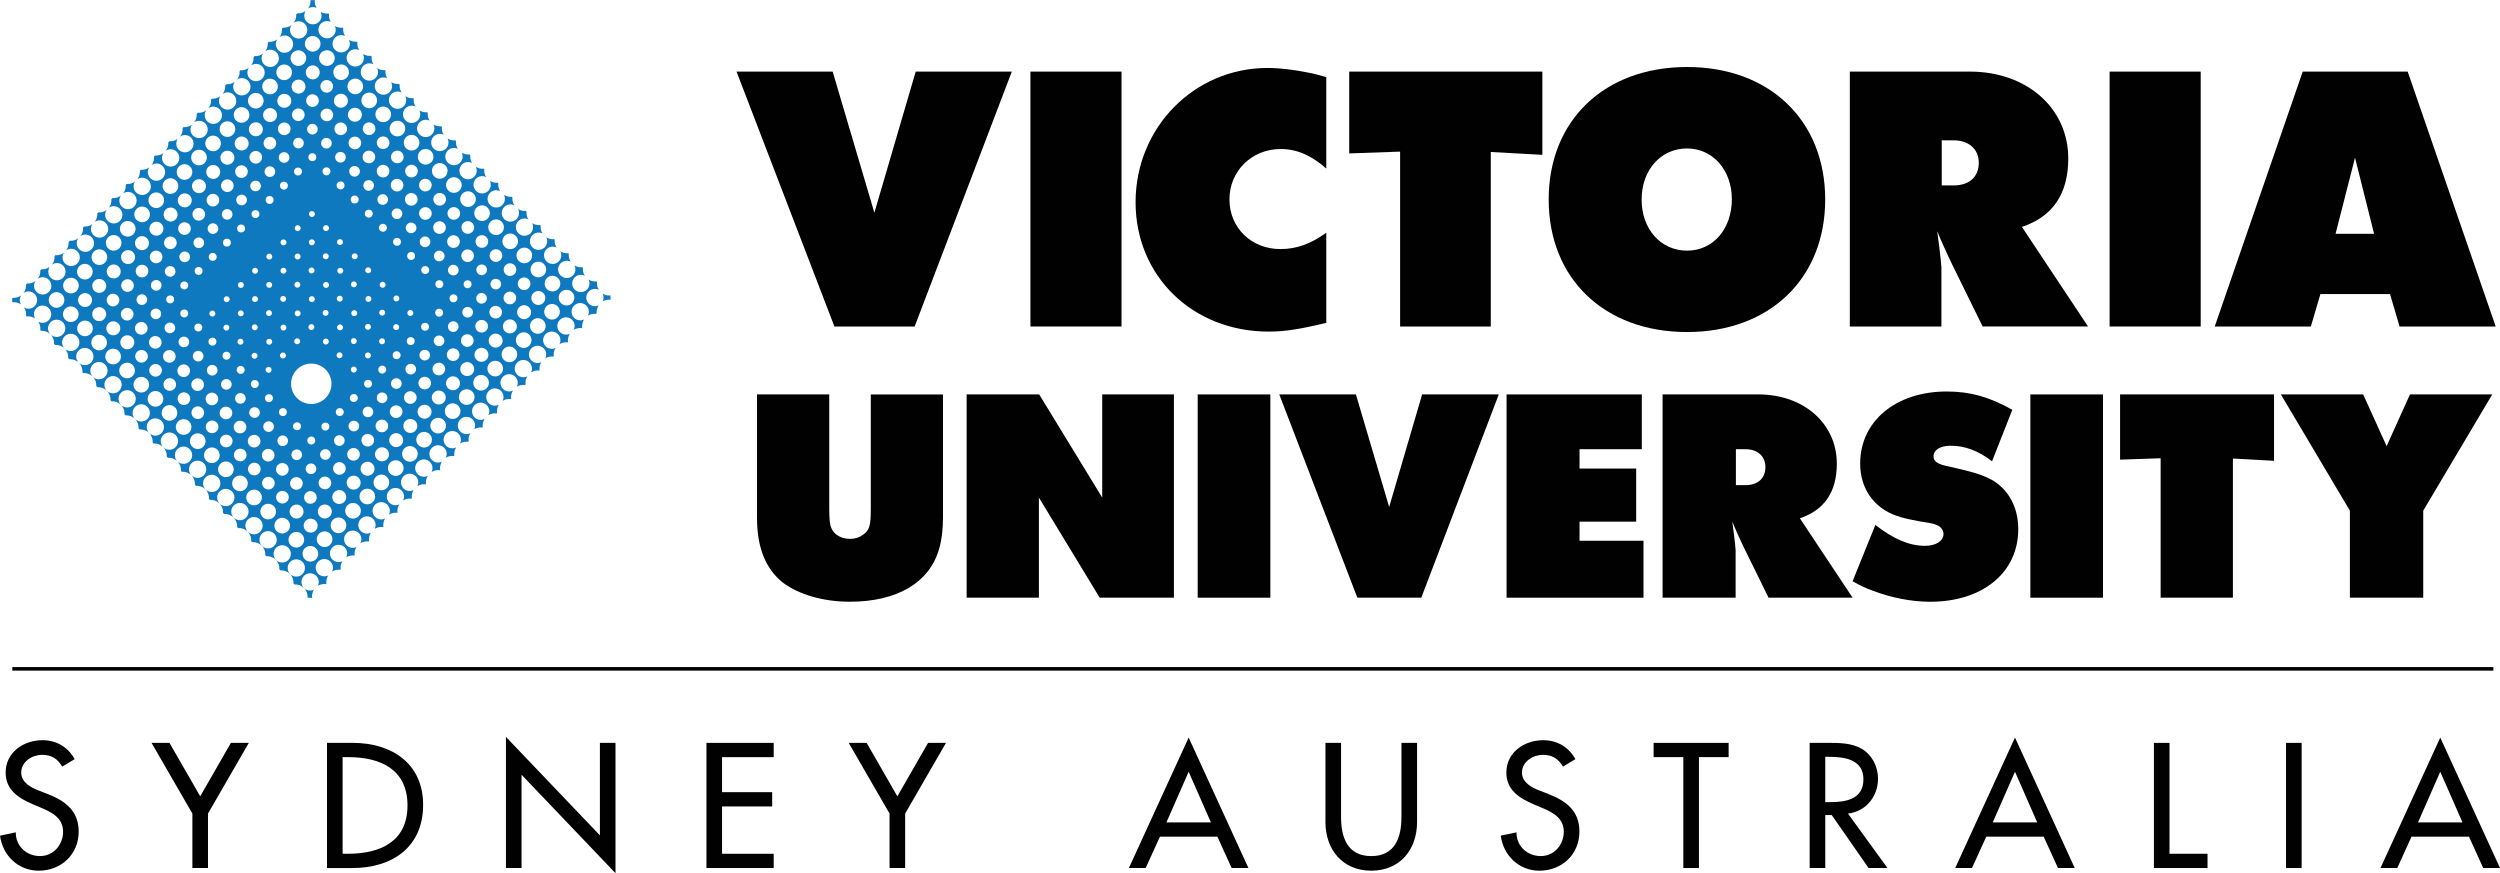 <!-- Generator: Adobe Illustrator 21.0.0, SVG Export Plug-In  -->
<svg version="1.1"
	 xmlns="http://www.w3.org/2000/svg" xmlns:xlink="http://www.w3.org/1999/xlink" xmlns:a="http://ns.adobe.com/AdobeSVGViewerExtensions/3.0/"
	 x="0px" y="0px" width="122.228px" height="42.691px" viewBox="0 0 122.228 42.691"
	 style="enable-background:new 0 0 122.228 42.691;" xml:space="preserve">
<style type="text/css">
	.st0{fill:#010101;}
	.st1{fill:#0E79BF;}
	.st2{fill:#020202;}
</style>
<defs>
</defs>
<g>
	<polygon class="st0" points="40.71,3.501 42.749,10.4 44.77,3.501 49.469,3.501 44.718,15.964 40.796,15.964 36.01,3.501 	"/>
	<rect x="50.379" y="3.501" class="st0" width="4.454" height="12.462"/>
	<g>
		<path class="st0" d="M64.844,8.24c-0.726-0.641-1.434-0.954-2.229-0.954c-1.418,0-2.506,1.076-2.506,2.463
			c0,1.388,1.071,2.428,2.489,2.428c0.811,0,1.485-0.259,2.246-0.798v4.403c-1.262,0.309-2.021,0.43-2.816,0.43
			c-3.73,0-6.508-2.724-6.508-6.324c0-3.654,2.865-6.566,6.455-6.566c0.605,0,1.279,0.086,1.97,0.224
			c0.294,0.053,0.467,0.104,0.899,0.225V8.24z"/>
		<polygon class="st0" points="65.965,3.501 75.408,3.501 75.408,7.57 72.886,7.431 72.886,15.964 68.453,15.964 68.453,7.413 
			65.965,7.501 		"/>
		<path class="st0" d="M75.717,9.755c0,3.875,2.731,6.479,6.767,6.479c4.02,0,6.752-2.604,6.752-6.479
			c0-3.877-2.731-6.479-6.752-6.479C78.447,3.276,75.717,5.878,75.717,9.755 M82.484,7.258c1.257,0,2.188,1.058,2.188,2.48
			c0,1.457-0.914,2.516-2.188,2.516c-1.292,0-2.223-1.058-2.223-2.498S81.192,7.258,82.484,7.258"/>
		<path class="st0" d="M90.441,15.964h4.477v-2.898c0-0.034-0.017-0.188-0.036-0.396c-0.051-0.466-0.084-0.742-0.171-1.366
			c0.258,0.624,0.397,0.9,0.552,1.245l0.171,0.361l1.5,3.053h5.154l-3.234-4.869c1.507-0.503,2.266-1.614,2.266-3.351
			c0-2.452-2.023-4.242-4.808-4.242h-5.872V15.964z M94.934,6.861h0.586c0.741,0,1.225,0.433,1.225,1.094
			c0,0.694-0.467,1.11-1.225,1.11h-0.586V6.861z"/>
		<rect x="103.141" y="3.501" class="st0" width="4.454" height="12.462"/>
		<path class="st0" d="M108.281,15.963h4.699l0.467-1.586h3.403l0.468,1.586h4.699l-4.303-12.462h-5.132L108.281,15.963z
			 M115.14,7.71l0.932,3.722h-1.884L115.14,7.71z"/>
		<path class="st0" d="M46.103,25.309c0,0.553-0.054,1.051-0.179,1.491c-0.455,1.668-2.04,2.619-4.372,2.619
			c-1.324,0-2.534-0.359-3.317-0.965c-0.812-0.675-1.225-1.694-1.225-3.145v-6.025h3.533v5.595c0,0.498,0.029,0.788,0.098,0.927
			c0.124,0.332,0.496,0.54,0.911,0.54c0.261,0,0.469-0.069,0.649-0.207c0.303-0.208,0.373-0.429,0.373-1.259v-5.595h3.53V25.309z"/>
		<polygon class="st0" points="47.26,19.284 50.807,19.284 53.889,24.328 53.889,19.284 57.394,19.284 57.394,29.222 53.766,29.222 
			50.793,24.328 50.793,29.222 47.26,29.222 		"/>
		<rect x="58.557" y="19.284" class="st0" width="3.552" height="9.938"/>
		<polygon class="st0" points="66.292,19.284 67.918,24.786 69.529,19.284 73.277,19.284 69.489,29.222 66.362,29.222 
			62.545,19.284 		"/>
		<polygon class="st0" points="73.658,19.284 80.27,19.284 80.27,21.962 77.225,21.962 77.225,22.908 79.995,22.908 79.995,25.504 
			77.225,25.504 77.225,26.438 80.352,26.438 80.352,29.222 73.658,29.222 		"/>
		<path class="st0" d="M81.286,29.222h3.571v-2.308c0-0.029-0.013-0.152-0.027-0.318c-0.041-0.372-0.07-0.591-0.137-1.09
			c0.206,0.499,0.315,0.718,0.439,0.993l0.138,0.288l1.196,2.434h4.109l-2.578-3.882c1.2-0.402,1.807-1.286,1.807-2.671
			c0-1.956-1.615-3.385-3.835-3.385h-4.683V29.222z M84.87,21.962h0.468c0.59,0,0.975,0.346,0.975,0.873
			c0,0.553-0.371,0.885-0.975,0.885H84.87V21.962z"/>
		<path class="st0" d="M91.69,25.663c0.883,0.692,1.654,1.023,2.427,1.023c0.524,0,0.902-0.235,0.902-0.58
			c0-0.194-0.141-0.373-0.349-0.443c-0.126-0.056-0.222-0.082-0.774-0.166c-0.593-0.11-0.896-0.179-1.158-0.275
			c-1.13-0.388-1.792-1.342-1.792-2.559c0-2.066,1.738-3.522,4.226-3.522c1.158,0,2.082,0.262,3.213,0.894l-0.993,2.518
			c-0.676-0.525-1.339-0.761-2.028-0.761c-0.497,0-0.833,0.208-0.833,0.512c0,0.263,0.209,0.402,0.791,0.512l0.649,0.152
			c0.718,0.179,1.034,0.291,1.42,0.497c0.814,0.471,1.284,1.342,1.284,2.406c0,2.122-1.739,3.55-4.309,3.55
			c-0.925,0-1.944-0.207-2.827-0.549c-0.332-0.124-0.523-0.206-0.965-0.453L91.69,25.663z"/>
		<rect x="99.267" y="19.284" class="st0" width="3.55" height="9.938"/>
		<polygon class="st0" points="103.653,19.284 111.18,19.284 111.18,22.529 109.169,22.418 109.169,29.222 105.636,29.222 
			105.636,22.404 103.653,22.473 		"/>
		<polygon class="st0" points="115.539,19.284 116.684,21.813 117.826,19.284 121.849,19.284 118.475,24.966 118.475,29.222 
			114.889,29.222 114.889,24.966 111.514,19.284 		"/>
		<path class="st1" d="M15.056,0.42c0.127-0.087,0.29-0.098,0.424-0.033C15.405,0.269,15.375,0.133,15.39,0
			c-0.068,0.013-0.138,0.014-0.207,0.004l-0.002,0.003C15.191,0.152,15.15,0.3,15.056,0.42"/>
		<path class="st1" d="M1.026,14.887c-0.081-0.139-0.077-0.315,0.015-0.451c-0.121,0.095-0.27,0.137-0.416,0.126l-0.032,0.032
			c0.008,0.057,0.008,0.114,0.001,0.172l0.012,0.012C0.752,14.76,0.902,14.797,1.026,14.887"/>
		<path class="st1" d="M15.558,2.412c-0.15,0.151-0.392,0.151-0.541,0c-0.149-0.149-0.149-0.39,0-0.54
			c0.149-0.15,0.391-0.15,0.541,0C15.708,2.022,15.708,2.264,15.558,2.412 M16.255,3.11c-0.15,0.149-0.391,0.149-0.542,0
			c-0.148-0.15-0.148-0.392,0-0.542c0.151-0.149,0.392-0.149,0.542,0C16.404,2.719,16.404,2.961,16.255,3.11 M16.948,3.803
			c-0.149,0.15-0.391,0.15-0.54,0c-0.149-0.149-0.149-0.391,0-0.54c0.149-0.15,0.391-0.15,0.54,0
			C17.098,3.412,17.098,3.654,16.948,3.803 M17.64,4.495c-0.149,0.15-0.391,0.15-0.541,0c-0.149-0.15-0.149-0.391,0-0.541
			c0.15-0.149,0.392-0.149,0.541,0C17.79,4.105,17.79,4.346,17.64,4.495 M18.324,5.178c-0.149,0.15-0.391,0.15-0.541,0
			c-0.149-0.149-0.149-0.391,0-0.54c0.15-0.149,0.392-0.149,0.541,0C18.473,4.787,18.473,5.029,18.324,5.178 M19.007,5.862
			c-0.149,0.149-0.391,0.149-0.54,0c-0.15-0.15-0.15-0.391,0-0.541c0.149-0.148,0.391-0.148,0.54,0
			C19.156,5.471,19.156,5.712,19.007,5.862 M19.702,6.556c-0.15,0.15-0.392,0.15-0.541,0c-0.149-0.149-0.149-0.392,0-0.541
			c0.149-0.149,0.391-0.149,0.541,0C19.851,6.164,19.851,6.407,19.702,6.556 M20.393,7.247c-0.15,0.15-0.391,0.15-0.542,0
			c-0.149-0.149-0.149-0.391,0-0.541c0.151-0.149,0.392-0.149,0.542,0C20.542,6.857,20.542,7.099,20.393,7.247 M21.081,7.935
			c-0.15,0.15-0.392,0.15-0.541,0c-0.15-0.149-0.15-0.391,0-0.54c0.149-0.15,0.391-0.15,0.541,0
			C21.229,7.544,21.229,7.786,21.081,7.935 M21.771,8.624c-0.15,0.151-0.392,0.151-0.541,0c-0.15-0.149-0.15-0.391,0-0.54
			c0.149-0.149,0.391-0.149,0.541,0C21.92,8.233,21.92,8.475,21.771,8.624 M22.461,9.317c-0.15,0.148-0.392,0.148-0.54,0
			c-0.15-0.151-0.15-0.393,0-0.542c0.148-0.149,0.39-0.149,0.54,0C22.611,8.925,22.611,9.167,22.461,9.317 M23.151,10.006
			c-0.149,0.15-0.392,0.15-0.54,0c-0.15-0.149-0.15-0.392,0-0.541c0.148-0.15,0.391-0.15,0.54,0
			C23.301,9.614,23.301,9.857,23.151,10.006 M23.838,10.692c-0.149,0.15-0.391,0.15-0.54,0c-0.149-0.149-0.149-0.391,0-0.54
			c0.149-0.15,0.391-0.15,0.54,0C23.987,10.302,23.987,10.543,23.838,10.692 M24.526,11.38c-0.149,0.149-0.391,0.149-0.541,0
			c-0.149-0.149-0.149-0.391,0-0.542c0.15-0.148,0.392-0.148,0.541,0C24.674,10.99,24.674,11.231,24.526,11.38 M25.214,12.069
			c-0.149,0.15-0.391,0.15-0.54,0c-0.15-0.149-0.15-0.391,0-0.54c0.149-0.15,0.391-0.15,0.54,0
			C25.364,11.678,25.364,11.92,25.214,12.069 M25.905,12.759c-0.15,0.151-0.392,0.151-0.541,0c-0.15-0.149-0.15-0.391,0-0.54
			c0.149-0.15,0.391-0.15,0.541,0C26.054,12.368,26.054,12.61,25.905,12.759 M26.591,13.446c-0.149,0.15-0.391,0.15-0.541,0
			c-0.149-0.149-0.149-0.391,0-0.54c0.15-0.15,0.392-0.15,0.541,0C26.741,13.055,26.741,13.297,26.591,13.446 M27.282,14.137
			c-0.149,0.148-0.391,0.148-0.541,0c-0.149-0.149-0.149-0.393,0-0.542c0.15-0.149,0.392-0.149,0.541,0
			C27.431,13.745,27.431,13.988,27.282,14.137 M27.968,14.823c-0.149,0.15-0.391,0.15-0.541,0c-0.149-0.149-0.149-0.391,0-0.542
			c0.15-0.149,0.392-0.149,0.541,0C28.118,14.432,28.118,14.674,27.968,14.823 M14.859,3.112c-0.149,0.15-0.391,0.15-0.541,0
			c-0.149-0.149-0.149-0.391,0-0.54c0.15-0.15,0.392-0.15,0.541,0C15.008,2.721,15.008,2.963,14.859,3.112 M17.11,5.368
			c0.132-0.134,0.349-0.134,0.483,0c0.132,0.133,0.132,0.349,0,0.483c-0.134,0.133-0.351,0.133-0.483,0
			C16.976,5.717,16.976,5.501,17.11,5.368 M16.425,4.684c0.133-0.134,0.35-0.134,0.483,0c0.133,0.133,0.133,0.35,0,0.482
			c-0.133,0.134-0.35,0.134-0.483,0C16.292,5.034,16.292,4.817,16.425,4.684 M16.192,4.003c0.121,0.122,0.121,0.316,0,0.438
			c-0.12,0.12-0.316,0.12-0.437,0c-0.12-0.122-0.12-0.316,0-0.438C15.876,3.882,16.072,3.882,16.192,4.003 M15.532,3.781
			c-0.133,0.133-0.349,0.133-0.483,0c-0.133-0.134-0.133-0.351,0-0.483c0.134-0.134,0.35-0.134,0.483,0
			C15.665,3.43,15.665,3.647,15.532,3.781 M26.078,14.327c0.134-0.134,0.351-0.134,0.484,0c0.133,0.133,0.133,0.349,0,0.483
			c-0.133,0.133-0.35,0.133-0.484,0C25.944,14.676,25.944,14.459,26.078,14.327 M20.578,8.832c0.121-0.12,0.317-0.12,0.437,0
			c0.121,0.121,0.121,0.317,0,0.437c-0.12,0.121-0.316,0.121-0.437,0C20.458,9.149,20.458,8.953,20.578,8.832 M21.715,9.962
			c-0.121,0.12-0.317,0.12-0.437,0c-0.121-0.121-0.121-0.317,0-0.437c0.12-0.121,0.316-0.121,0.437,0
			C21.835,9.646,21.835,9.841,21.715,9.962 M22.406,10.653c-0.121,0.121-0.317,0.121-0.438,0c-0.119-0.12-0.119-0.316,0-0.436
			c0.121-0.121,0.317-0.121,0.438,0C22.525,10.337,22.525,10.533,22.406,10.653 M23.089,11.338c-0.12,0.121-0.316,0.121-0.437,0
			c-0.12-0.12-0.12-0.316,0-0.437c0.121-0.12,0.317-0.12,0.437,0C23.211,11.022,23.211,11.217,23.089,11.338 M23.777,12.026
			c-0.121,0.121-0.316,0.121-0.437,0c-0.121-0.12-0.121-0.316,0-0.438c0.121-0.119,0.316-0.119,0.437,0
			C23.898,11.71,23.898,11.906,23.777,12.026 M24.466,12.714c-0.121,0.121-0.316,0.121-0.437,0c-0.121-0.12-0.121-0.316,0-0.438
			c0.121-0.119,0.316-0.119,0.437,0C24.587,12.398,24.587,12.594,24.466,12.714 M25.843,13.654c0.12,0.12,0.12,0.317,0,0.437
			c-0.121,0.121-0.317,0.121-0.437,0c-0.121-0.12-0.121-0.317,0-0.437C25.526,13.533,25.722,13.533,25.843,13.654 M25.153,13.401
			c-0.12,0.121-0.316,0.121-0.437,0c-0.12-0.121-0.12-0.316,0-0.437c0.121-0.121,0.317-0.121,0.437,0
			C25.274,13.085,25.274,13.28,25.153,13.401 M19.899,8.147c0.121-0.121,0.316-0.121,0.438,0c0.12,0.121,0.12,0.316,0,0.437
			c-0.122,0.121-0.317,0.121-0.438,0C19.778,8.463,19.778,8.268,19.899,8.147 M19.207,7.455c0.12-0.121,0.316-0.121,0.437,0
			c0.12,0.12,0.12,0.316,0,0.437c-0.121,0.12-0.317,0.12-0.437,0C19.086,7.771,19.086,7.575,19.207,7.455 M17.827,6.512
			c-0.122-0.121-0.122-0.316,0-0.437c0.12-0.121,0.316-0.121,0.437,0c0.12,0.121,0.12,0.316,0,0.437
			C18.143,6.633,17.947,6.633,17.827,6.512 M18.513,6.761c0.121-0.121,0.316-0.121,0.437,0c0.121,0.12,0.121,0.317,0,0.436
			c-0.121,0.122-0.316,0.122-0.437,0C18.392,7.078,18.392,6.881,18.513,6.761 M27.259,15.513c-0.149,0.149-0.391,0.149-0.54,0
			c-0.15-0.148-0.15-0.391,0-0.541c0.149-0.149,0.391-0.149,0.54,0C27.41,15.123,27.41,15.365,27.259,15.513 M14.164,3.807
			c-0.149,0.149-0.391,0.149-0.541,0c-0.149-0.15-0.149-0.392,0-0.541c0.15-0.15,0.392-0.15,0.541,0
			C14.313,3.416,14.313,3.658,14.164,3.807 M25.382,15.022c0.134-0.134,0.351-0.134,0.484,0c0.133,0.132,0.133,0.349,0,0.482
			c-0.133,0.134-0.35,0.134-0.484,0C25.25,15.371,25.25,15.155,25.382,15.022 M14.837,4.476c-0.133,0.133-0.349,0.133-0.482,0
			c-0.133-0.133-0.133-0.35,0-0.483c0.133-0.133,0.35-0.133,0.482,0C14.97,4.126,14.97,4.342,14.837,4.476 M15.497,5.137
			c-0.12,0.12-0.316,0.12-0.437,0c-0.12-0.122-0.12-0.317,0-0.438c0.121-0.121,0.317-0.121,0.437,0
			C15.618,4.82,15.618,5.015,15.497,5.137 M16.199,5.838c-0.121,0.12-0.317,0.12-0.437,0c-0.121-0.121-0.121-0.317,0-0.437
			c0.12-0.121,0.316-0.121,0.437,0C16.319,5.521,16.319,5.717,16.199,5.838 M16.878,6.517c-0.121,0.119-0.316,0.119-0.437,0
			c-0.12-0.121-0.12-0.318,0-0.437c0.121-0.122,0.316-0.122,0.437,0C16.999,6.2,16.999,6.397,16.878,6.517 M17.568,7.207
			c-0.121,0.12-0.316,0.12-0.437,0c-0.12-0.12-0.12-0.317,0-0.437c0.121-0.121,0.316-0.121,0.437,0
			C17.689,6.89,17.689,7.087,17.568,7.207 M18.254,7.893c-0.12,0.12-0.316,0.12-0.437,0c-0.12-0.121-0.12-0.316,0-0.437
			c0.121-0.121,0.317-0.121,0.437,0C18.375,7.577,18.375,7.773,18.254,7.893 M18.947,8.586c-0.12,0.121-0.316,0.121-0.436,0
			c-0.121-0.122-0.121-0.318,0-0.438c0.12-0.121,0.316-0.121,0.436,0C19.068,8.269,19.068,8.465,18.947,8.586 M19.632,9.272
			c-0.121,0.12-0.316,0.12-0.437,0c-0.121-0.121-0.121-0.318,0-0.437c0.121-0.122,0.316-0.122,0.437,0
			C19.752,8.954,19.752,9.151,19.632,9.272 M20.326,9.965c-0.12,0.121-0.316,0.121-0.437,0c-0.12-0.121-0.12-0.316,0-0.437
			c0.121-0.121,0.317-0.121,0.437,0C20.447,9.649,20.447,9.844,20.326,9.965 M21.016,10.655c-0.121,0.121-0.317,0.121-0.437,0
			c-0.121-0.12-0.121-0.317,0-0.436c0.12-0.121,0.316-0.121,0.437,0C21.137,10.339,21.137,10.535,21.016,10.655 M21.707,11.345
			c-0.121,0.121-0.317,0.121-0.438,0c-0.12-0.12-0.12-0.316,0-0.437c0.121-0.12,0.317-0.12,0.438,0
			C21.827,11.029,21.827,11.225,21.707,11.345 M22.391,12.03c-0.121,0.121-0.317,0.121-0.437,0c-0.121-0.121-0.121-0.316,0-0.437
			c0.12-0.121,0.316-0.121,0.437,0C22.512,11.714,22.512,11.909,22.391,12.03 M23.082,12.722c-0.12,0.119-0.317,0.119-0.437,0
			c-0.12-0.121-0.12-0.316,0-0.437c0.12-0.121,0.317-0.121,0.437,0C23.202,12.406,23.202,12.601,23.082,12.722 M24.71,14.349
			c0.121-0.121,0.317-0.121,0.437,0c0.121,0.121,0.121,0.316,0,0.437c-0.12,0.122-0.316,0.122-0.437,0
			C24.589,14.665,24.589,14.47,24.71,14.349 M23.366,13.376c-0.102-0.101-0.102-0.267,0-0.369c0.101-0.1,0.267-0.1,0.368,0
			c0.102,0.102,0.102,0.267,0,0.369C23.633,13.478,23.467,13.478,23.366,13.376 M24.056,13.706c0.101-0.101,0.266-0.101,0.367,0
			c0.102,0.101,0.102,0.266,0,0.368c-0.101,0.101-0.266,0.101-0.367,0C23.954,13.972,23.954,13.807,24.056,13.706 M26.566,16.208
			c-0.15,0.15-0.393,0.15-0.541,0c-0.15-0.149-0.15-0.391,0-0.54c0.148-0.15,0.391-0.15,0.541,0
			C26.715,15.817,26.715,16.059,26.566,16.208 M13.473,4.499c-0.15,0.15-0.393,0.15-0.542,0c-0.148-0.149-0.148-0.391,0-0.54
			c0.149-0.15,0.392-0.15,0.542,0C13.622,4.108,13.622,4.35,13.473,4.499 M24.688,15.716c0.133-0.133,0.349-0.133,0.482,0
			c0.135,0.134,0.135,0.351,0,0.484c-0.133,0.133-0.349,0.133-0.482,0C24.554,16.066,24.554,15.85,24.688,15.716 M14.141,5.171
			c-0.133,0.133-0.35,0.133-0.483,0c-0.133-0.133-0.133-0.35,0-0.483c0.134-0.133,0.35-0.133,0.483,0
			C14.275,4.821,14.275,5.038,14.141,5.171 M14.803,5.829c-0.12,0.121-0.317,0.121-0.436,0c-0.121-0.12-0.121-0.316,0-0.436
			c0.119-0.121,0.316-0.121,0.436,0C14.924,5.513,14.924,5.709,14.803,5.829 M24.017,15.044c0.121-0.121,0.316-0.121,0.437,0
			c0.121,0.12,0.121,0.316,0,0.437c-0.121,0.12-0.316,0.12-0.437,0C23.896,15.36,23.896,15.164,24.017,15.044 M23.36,14.402
			c0.101-0.102,0.267-0.102,0.368,0c0.101,0.102,0.101,0.267,0,0.368c-0.101,0.101-0.267,0.101-0.368,0
			C23.258,14.668,23.258,14.504,23.36,14.402 M22.999,13.758c0.076,0.077,0.076,0.2,0,0.276c-0.077,0.077-0.2,0.077-0.277,0
			c-0.076-0.076-0.076-0.199,0-0.276C22.799,13.683,22.922,13.683,22.999,13.758 M21.978,13.021c0.102-0.102,0.267-0.102,0.369,0
			c0.101,0.102,0.101,0.267,0,0.369c-0.101,0.1-0.267,0.1-0.369,0C21.877,13.287,21.877,13.123,21.978,13.021 M21.29,12.333
			c0.102-0.103,0.267-0.103,0.369,0c0.102,0.101,0.102,0.266,0,0.368c-0.101,0.101-0.267,0.101-0.369,0
			C21.188,12.598,21.188,12.434,21.29,12.333 M20.596,11.639c0.103-0.102,0.267-0.102,0.369,0c0.101,0.101,0.101,0.265,0,0.367
			c-0.102,0.102-0.266,0.102-0.369,0C20.495,11.904,20.495,11.74,20.596,11.639 M19.916,10.958c0.101-0.102,0.266-0.102,0.368,0
			c0.102,0.1,0.102,0.266,0,0.367c-0.102,0.102-0.267,0.102-0.368,0C19.814,11.224,19.814,11.059,19.916,10.958 M19.225,10.266
			c0.101-0.101,0.266-0.101,0.368,0c0.102,0.102,0.102,0.267,0,0.369s-0.267,0.102-0.368,0
			C19.123,10.533,19.123,10.368,19.225,10.266 M18.528,9.571c0.101-0.102,0.266-0.102,0.368,0c0.102,0.1,0.102,0.266,0,0.368
			c-0.102,0.101-0.267,0.101-0.368,0C18.426,9.837,18.426,9.671,18.528,9.571 M17.84,8.882c0.102-0.1,0.267-0.1,0.369,0
			c0.101,0.102,0.101,0.267,0,0.369c-0.101,0.101-0.267,0.101-0.369,0C17.738,9.149,17.738,8.984,17.84,8.882 M17.15,8.192
			c0.102-0.102,0.267-0.102,0.369,0c0.102,0.101,0.102,0.267,0,0.368c-0.102,0.102-0.267,0.102-0.369,0
			C17.049,8.459,17.049,8.293,17.15,8.192 M16.462,7.503c0.101-0.101,0.266-0.101,0.368,0c0.101,0.102,0.101,0.267,0,0.369
			c-0.102,0.102-0.267,0.102-0.368,0C16.36,7.769,16.36,7.605,16.462,7.503 M15.09,6.499c-0.102-0.102-0.102-0.267,0-0.368
			c0.1-0.102,0.266-0.102,0.367,0c0.102,0.101,0.102,0.266,0,0.368C15.356,6.601,15.191,6.601,15.09,6.499 M15.776,6.817
			c0.101-0.101,0.267-0.101,0.368,0c0.101,0.102,0.101,0.267,0,0.369c-0.101,0.101-0.267,0.101-0.368,0
			C15.674,7.084,15.674,6.919,15.776,6.817 M25.874,16.9c-0.149,0.149-0.391,0.149-0.54,0c-0.15-0.149-0.15-0.391,0-0.54
			c0.149-0.15,0.391-0.15,0.54,0C26.023,16.509,26.023,16.751,25.874,16.9 M12.777,5.195c-0.15,0.15-0.392,0.15-0.542,0
			c-0.149-0.149-0.149-0.391,0-0.541c0.15-0.149,0.392-0.149,0.542,0C12.926,4.804,12.926,5.046,12.777,5.195 M23.992,16.413
			c0.133-0.134,0.349-0.134,0.483,0c0.133,0.132,0.133,0.349,0,0.481c-0.134,0.134-0.35,0.134-0.483,0
			C23.859,16.762,23.859,16.545,23.992,16.413 M13.446,5.867C13.312,6,13.097,6,12.963,5.867c-0.133-0.133-0.133-0.35,0-0.483
			c0.134-0.133,0.35-0.133,0.483,0C13.58,5.517,13.58,5.733,13.446,5.867 M14.116,6.517c-0.121,0.121-0.317,0.121-0.437,0
			c-0.121-0.121-0.121-0.316,0-0.437c0.12-0.121,0.316-0.121,0.437,0C14.236,6.201,14.236,6.397,14.116,6.517 M23.329,15.732
			c0.121-0.121,0.316-0.121,0.437,0c0.121,0.12,0.121,0.316,0,0.437c-0.121,0.12-0.316,0.12-0.437,0
			C23.208,16.048,23.208,15.852,23.329,15.732 M22.679,15.083c0.101-0.102,0.267-0.102,0.368,0c0.102,0.1,0.102,0.266,0,0.368
			c-0.101,0.101-0.267,0.101-0.368,0C22.578,15.349,22.578,15.183,22.679,15.083 M14.777,7.181c-0.101,0.1-0.267,0.1-0.368,0
			c-0.102-0.102-0.102-0.267,0-0.369c0.101-0.101,0.267-0.101,0.368,0C14.878,6.913,14.878,7.079,14.777,7.181 M15.41,7.824
			c-0.077,0.076-0.2,0.076-0.277,0c-0.077-0.077-0.077-0.201,0-0.277c0.077-0.076,0.2-0.076,0.277,0
			C15.486,7.624,15.486,7.748,15.41,7.824 M16.1,8.514c-0.077,0.077-0.2,0.077-0.277,0c-0.076-0.077-0.076-0.2,0-0.277
			c0.077-0.076,0.2-0.076,0.277,0C16.176,8.314,16.176,8.437,16.1,8.514 M16.79,9.203c-0.077,0.077-0.2,0.077-0.277,0
			c-0.077-0.076-0.077-0.199,0-0.276c0.077-0.075,0.2-0.075,0.277,0C16.865,9.004,16.865,9.127,16.79,9.203 M17.479,9.893
			c-0.077,0.076-0.2,0.076-0.277,0c-0.076-0.077-0.076-0.199,0-0.277c0.077-0.077,0.2-0.077,0.277,0
			C17.555,9.694,17.555,9.817,17.479,9.893 M18.169,10.583c-0.076,0.077-0.2,0.077-0.277,0c-0.076-0.076-0.076-0.2,0-0.277
			c0.077-0.076,0.201-0.076,0.277,0C18.245,10.383,18.245,10.507,18.169,10.583 M18.859,11.272c-0.077,0.077-0.2,0.077-0.276,0
			c-0.077-0.076-0.077-0.199,0-0.275c0.076-0.077,0.199-0.077,0.276,0C18.935,11.073,18.935,11.196,18.859,11.272 M19.548,11.962
			c-0.077,0.076-0.2,0.076-0.276,0c-0.077-0.077-0.077-0.199,0-0.276c0.076-0.077,0.199-0.077,0.276,0
			C19.624,11.763,19.624,11.886,19.548,11.962 M20.238,12.652c-0.077,0.077-0.199,0.077-0.276,0c-0.077-0.076-0.077-0.199,0-0.277
			c0.077-0.076,0.199-0.076,0.276,0C20.314,12.453,20.314,12.576,20.238,12.652 M20.927,13.342c-0.076,0.076-0.2,0.076-0.277,0
			c-0.076-0.077-0.076-0.201,0-0.277c0.077-0.077,0.201-0.077,0.277,0C21.004,13.142,21.004,13.265,20.927,13.342 M22.309,14.448
			c0.077,0.076,0.077,0.199,0,0.276c-0.077,0.077-0.2,0.077-0.276,0c-0.077-0.077-0.077-0.2,0-0.276
			C22.109,14.372,22.233,14.372,22.309,14.448 M21.618,14.032c-0.077,0.075-0.201,0.075-0.277,0c-0.077-0.077-0.077-0.201,0-0.277
			c0.076-0.076,0.2-0.076,0.277,0C21.694,13.831,21.694,13.955,21.618,14.032 M25.177,17.596c-0.149,0.149-0.392,0.149-0.541,0
			c-0.149-0.15-0.149-0.392,0-0.54c0.149-0.15,0.392-0.15,0.541,0C25.326,17.205,25.326,17.447,25.177,17.596 M12.081,5.89
			c-0.149,0.149-0.391,0.149-0.541,0c-0.149-0.149-0.149-0.392,0-0.541c0.15-0.149,0.392-0.149,0.541,0
			C12.23,5.499,12.23,5.741,12.081,5.89 M23.297,17.108c0.133-0.134,0.35-0.134,0.483,0c0.133,0.133,0.133,0.349,0,0.481
			c-0.133,0.134-0.35,0.134-0.483,0C23.163,17.457,23.163,17.241,23.297,17.108 M12.75,6.562c-0.133,0.133-0.349,0.133-0.483,0
			c-0.133-0.133-0.133-0.35,0-0.483c0.134-0.133,0.35-0.133,0.483,0C12.884,6.212,12.884,6.429,12.75,6.562 M13.414,7.219
			c-0.12,0.122-0.316,0.122-0.436,0c-0.121-0.121-0.121-0.316,0-0.437c0.12-0.12,0.316-0.12,0.436,0
			C13.535,6.903,13.535,7.098,13.414,7.219 M22.627,16.432c0.121-0.12,0.317-0.12,0.437,0c0.122,0.121,0.122,0.317,0,0.437
			c-0.12,0.121-0.316,0.12-0.437,0C22.507,16.749,22.507,16.553,22.627,16.432 M21.976,15.786c0.101-0.102,0.266-0.102,0.368,0
			c0.102,0.102,0.102,0.267,0,0.368s-0.267,0.101-0.368,0C21.874,16.052,21.874,15.888,21.976,15.786 M14.074,7.883
			c-0.101,0.102-0.267,0.102-0.369,0c-0.101-0.101-0.101-0.267,0-0.368c0.102-0.101,0.267-0.101,0.369,0
			C14.175,7.616,14.175,7.782,14.074,7.883 M21.608,15.15c0.076,0.076,0.076,0.199,0,0.275c-0.076,0.077-0.2,0.077-0.277,0
			c-0.076-0.076-0.076-0.199,0-0.275C21.408,15.074,21.532,15.074,21.608,15.15 M14.708,8.526c-0.077,0.076-0.199,0.076-0.276,0
			c-0.076-0.077-0.076-0.201,0-0.277c0.076-0.077,0.199-0.077,0.276,0C14.785,8.326,14.785,8.449,14.708,8.526 M24.483,18.291
			c-0.15,0.15-0.392,0.15-0.541,0c-0.149-0.149-0.149-0.391,0-0.54c0.149-0.15,0.391-0.15,0.541,0
			C24.632,17.9,24.632,18.142,24.483,18.291 M11.389,6.582c-0.149,0.149-0.391,0.149-0.54,0c-0.149-0.149-0.149-0.391,0-0.54
			c0.149-0.149,0.391-0.149,0.54,0C11.539,6.191,11.539,6.433,11.389,6.582 M22.601,17.802c0.134-0.133,0.349-0.133,0.483,0
			c0.133,0.134,0.133,0.351,0,0.483c-0.134,0.134-0.349,0.134-0.483,0C22.468,18.153,22.468,17.936,22.601,17.802 M12.056,7.257
			c-0.133,0.134-0.35,0.134-0.483,0c-0.133-0.132-0.133-0.349,0-0.482c0.133-0.134,0.35-0.134,0.483,0
			C12.189,6.908,12.189,7.124,12.056,7.257 M12.723,7.909c-0.12,0.121-0.316,0.121-0.437,0c-0.12-0.12-0.12-0.316,0-0.437
			c0.121-0.12,0.317-0.12,0.437,0C12.844,7.593,12.844,7.789,12.723,7.909 M21.937,17.123c0.12-0.121,0.316-0.121,0.437,0
			c0.12,0.121,0.12,0.316,0,0.437c-0.121,0.12-0.317,0.12-0.437,0C21.816,17.439,21.816,17.244,21.937,17.123 M21.282,16.479
			c0.101-0.101,0.266-0.101,0.368,0c0.101,0.102,0.101,0.267,0,0.369c-0.102,0.102-0.267,0.102-0.368,0
			C21.181,16.746,21.181,16.581,21.282,16.479 M13.38,8.577c-0.102,0.101-0.267,0.101-0.369,0c-0.101-0.102-0.101-0.267,0-0.369
			c0.102-0.101,0.267-0.101,0.369,0C13.481,8.311,13.481,8.475,13.38,8.577 M14.019,9.214c-0.076,0.077-0.2,0.077-0.277,0
			c-0.076-0.076-0.076-0.199,0-0.275c0.077-0.076,0.201-0.076,0.277,0C14.095,9.014,14.095,9.138,14.019,9.214 M20.643,15.839
			c0.077-0.077,0.2-0.077,0.277,0c0.076,0.076,0.076,0.2,0,0.277c-0.077,0.075-0.2,0.075-0.277,0
			C20.567,16.038,20.567,15.914,20.643,15.839 M19.958,15.199c0.058-0.057,0.15-0.057,0.207,0c0.058,0.058,0.058,0.15,0,0.207
			c-0.057,0.057-0.149,0.057-0.207,0C19.901,15.349,19.901,15.257,19.958,15.199 M19.277,14.49c0.057-0.058,0.148-0.058,0.205,0
			c0.057,0.056,0.057,0.148,0,0.205s-0.148,0.057-0.205,0S19.22,14.546,19.277,14.49 M18.605,13.819
			c0.057-0.057,0.149-0.057,0.206,0s0.057,0.149,0,0.206s-0.149,0.057-0.206,0C18.549,13.968,18.549,13.876,18.605,13.819
			 M17.898,13.112c0.057-0.057,0.149-0.057,0.206,0c0.056,0.057,0.056,0.149,0,0.204c-0.057,0.057-0.149,0.057-0.206,0
			C17.841,13.261,17.841,13.169,17.898,13.112 M16.52,11.733c0.057-0.056,0.148-0.056,0.205,0c0.057,0.058,0.057,0.149,0,0.206
			s-0.148,0.057-0.205,0S16.463,11.79,16.52,11.733 M15.147,10.565c-0.057-0.055-0.057-0.147,0-0.204
			c0.056-0.058,0.148-0.058,0.205,0c0.057,0.057,0.057,0.149,0,0.204C15.295,10.622,15.203,10.622,15.147,10.565 M15.837,11.05
			c0.057-0.057,0.149-0.057,0.206,0s0.057,0.148,0,0.205c-0.057,0.058-0.149,0.058-0.206,0C15.78,11.199,15.78,11.107,15.837,11.05
			 M23.791,18.983c-0.149,0.149-0.391,0.149-0.541,0c-0.148-0.149-0.148-0.391,0-0.54c0.15-0.149,0.392-0.149,0.541,0
			C23.94,18.592,23.94,18.834,23.791,18.983 M10.688,7.282c-0.149,0.15-0.391,0.15-0.54,0c-0.149-0.149-0.149-0.39,0-0.54
			c0.149-0.149,0.391-0.149,0.54,0C10.839,6.892,10.839,7.133,10.688,7.282 M21.907,18.498c0.133-0.133,0.349-0.133,0.482,0
			c0.133,0.133,0.133,0.35,0,0.482c-0.133,0.133-0.35,0.133-0.482,0C21.772,18.848,21.772,18.632,21.907,18.498 M11.36,7.952
			c-0.133,0.133-0.35,0.133-0.484,0c-0.133-0.133-0.133-0.35,0-0.483c0.134-0.133,0.351-0.133,0.484,0
			C11.494,7.602,11.494,7.819,11.36,7.952 M12.023,8.609c-0.12,0.12-0.316,0.12-0.437,0c-0.119-0.121-0.119-0.316,0-0.437
			c0.121-0.121,0.317-0.121,0.437,0C12.145,8.293,12.145,8.489,12.023,8.609 M21.237,17.823c0.121-0.12,0.317-0.12,0.437,0
			c0.121,0.121,0.121,0.317,0,0.437c-0.12,0.12-0.316,0.12-0.437,0C21.116,18.14,21.116,17.944,21.237,17.823 M20.582,17.178
			c0.102-0.1,0.267-0.1,0.369,0c0.101,0.102,0.101,0.267,0,0.369c-0.102,0.102-0.267,0.102-0.369,0
			C20.481,17.446,20.481,17.28,20.582,17.178 M12.68,9.277c-0.102,0.101-0.267,0.101-0.369,0c-0.101-0.102-0.101-0.267,0-0.368
			c0.101-0.101,0.267-0.101,0.369,0C12.782,9.01,12.782,9.175,12.68,9.277 M13.32,9.915c-0.077,0.076-0.201,0.076-0.277,0
			c-0.077-0.077-0.077-0.201,0-0.277c0.076-0.076,0.2-0.076,0.277,0C13.396,9.714,13.396,9.838,13.32,9.915 M19.943,16.538
			c0.076-0.076,0.199-0.076,0.276,0c0.076,0.076,0.076,0.199,0,0.277c-0.077,0.076-0.2,0.076-0.276,0
			C19.867,16.737,19.867,16.614,19.943,16.538 M19.268,15.89c0.056-0.057,0.15-0.057,0.207,0c0.057,0.058,0.057,0.151,0,0.208
			s-0.151,0.057-0.207,0C19.21,16.041,19.21,15.948,19.268,15.89 M18.583,15.183c0.056-0.056,0.147-0.056,0.204,0
			c0.057,0.058,0.057,0.149,0,0.206s-0.148,0.057-0.204,0C18.526,15.332,18.526,15.242,18.583,15.183 M17.911,14.513
			c0.056-0.056,0.148-0.056,0.205,0c0.057,0.057,0.057,0.149,0,0.206s-0.149,0.057-0.205,0
			C17.854,14.662,17.854,14.569,17.911,14.513 M17.24,12.428c0.057-0.058,0.149-0.058,0.206,0c0.057,0.056,0.057,0.148,0,0.205
			s-0.149,0.057-0.206,0S17.183,12.484,17.24,12.428 M17.198,13.801c0.058-0.057,0.149-0.057,0.206,0
			c0.056,0.057,0.056,0.147,0,0.204c-0.057,0.057-0.148,0.057-0.206,0C17.141,13.948,17.141,13.858,17.198,13.801 M16.533,13.135
			c0.057-0.057,0.149-0.057,0.205,0c0.057,0.057,0.057,0.148,0,0.205c-0.056,0.057-0.148,0.057-0.205,0S16.476,13.192,16.533,13.135
			 M15.826,12.428c0.056-0.058,0.148-0.058,0.205,0c0.056,0.056,0.056,0.148,0,0.205c-0.057,0.057-0.149,0.057-0.205,0
			C15.768,12.576,15.768,12.484,15.826,12.428 M14.452,11.259c-0.057-0.057-0.057-0.149,0-0.205c0.057-0.057,0.149-0.057,0.205,0
			c0.057,0.056,0.057,0.148,0,0.205C14.601,11.316,14.509,11.316,14.452,11.259 M15.142,11.744c0.057-0.057,0.148-0.057,0.206,0
			c0.057,0.058,0.057,0.148,0,0.205c-0.058,0.057-0.149,0.057-0.206,0C15.085,11.892,15.085,11.802,15.142,11.744 M23.089,19.683
			c-0.148,0.15-0.391,0.15-0.54,0c-0.15-0.149-0.15-0.391,0-0.541c0.149-0.148,0.392-0.148,0.54,0
			C23.239,19.293,23.239,19.534,23.089,19.683 M10.001,7.971c-0.15,0.151-0.393,0.151-0.542,0C9.31,7.822,9.31,7.58,9.459,7.43
			c0.149-0.149,0.392-0.149,0.542,0C10.149,7.58,10.149,7.822,10.001,7.971 M21.211,19.194c0.133-0.133,0.35-0.133,0.483,0
			c0.133,0.133,0.133,0.35,0,0.482c-0.133,0.134-0.35,0.134-0.483,0C21.077,19.544,21.077,19.327,21.211,19.194 M10.665,8.648
			c-0.133,0.133-0.35,0.133-0.483,0c-0.133-0.134-0.133-0.351,0-0.483c0.133-0.134,0.35-0.134,0.483,0
			C10.799,8.298,10.799,8.514,10.665,8.648 M11.334,9.298c-0.121,0.121-0.315,0.121-0.437,0c-0.12-0.12-0.12-0.316,0-0.437
			c0.122-0.121,0.316-0.121,0.437,0C11.455,8.982,11.455,9.178,11.334,9.298 M20.548,18.512c0.12-0.121,0.316-0.121,0.436,0
			c0.12,0.12,0.12,0.317,0,0.436c-0.12,0.121-0.316,0.121-0.436,0C20.427,18.829,20.427,18.633,20.548,18.512 M19.897,17.863
			c0.102-0.1,0.267-0.1,0.369,0c0.102,0.102,0.102,0.267,0,0.369c-0.102,0.102-0.267,0.102-0.369,0
			C19.796,18.13,19.796,17.965,19.897,17.863 M11.996,9.962c-0.102,0.101-0.267,0.101-0.369,0c-0.102-0.102-0.102-0.267,0-0.368
			c0.102-0.102,0.267-0.102,0.369,0C12.097,9.695,12.097,9.86,11.996,9.962 M12.629,10.604c-0.076,0.077-0.199,0.077-0.276,0
			c-0.077-0.076-0.077-0.199,0-0.275c0.077-0.077,0.2-0.077,0.276,0C12.704,10.405,12.704,10.529,12.629,10.604 M19.252,17.229
			c0.077-0.077,0.201-0.077,0.277,0c0.077,0.076,0.077,0.199,0,0.275c-0.076,0.077-0.2,0.077-0.277,0
			C19.176,17.428,19.176,17.305,19.252,17.229 M18.576,16.582c0.057-0.058,0.15-0.058,0.207,0c0.057,0.056,0.057,0.148,0,0.207
			c-0.057,0.057-0.15,0.057-0.207,0C18.519,16.731,18.519,16.638,18.576,16.582 M17.887,15.878c0.057-0.056,0.149-0.056,0.206,0
			c0.057,0.057,0.057,0.149,0,0.206s-0.149,0.057-0.206,0C17.831,16.027,17.831,15.935,17.887,15.878 M17.217,15.207
			c0.057-0.057,0.149-0.057,0.206,0s0.057,0.149,0,0.206s-0.149,0.057-0.206,0S17.16,15.264,17.217,15.207 M16.509,14.5
			c0.057-0.057,0.149-0.057,0.206,0s0.057,0.149,0,0.204c-0.057,0.057-0.149,0.057-0.206,0C16.452,14.649,16.452,14.557,16.509,14.5
			 M15.838,13.83c0.057-0.057,0.149-0.057,0.206,0c0.057,0.057,0.057,0.147,0,0.204c-0.057,0.058-0.149,0.058-0.206,0
			C15.781,13.977,15.781,13.886,15.838,13.83 M15.131,13.121c0.057-0.057,0.148-0.057,0.205,0c0.057,0.057,0.057,0.149,0,0.206
			c-0.057,0.057-0.148,0.057-0.205,0C15.074,13.27,15.074,13.178,15.131,13.121 M13.758,11.953c-0.057-0.057-0.057-0.149,0-0.204
			c0.057-0.057,0.149-0.057,0.206,0c0.056,0.055,0.056,0.147,0,0.204C13.907,12.01,13.814,12.01,13.758,11.953 M14.448,12.439
			c0.057-0.057,0.149-0.057,0.205,0c0.057,0.057,0.057,0.148,0,0.205c-0.056,0.057-0.148,0.057-0.205,0S14.391,12.496,14.448,12.439
			 M22.401,20.372c-0.15,0.149-0.392,0.149-0.541,0c-0.15-0.149-0.15-0.391,0-0.54c0.149-0.15,0.391-0.15,0.541,0
			C22.55,19.981,22.55,20.223,22.401,20.372 M9.291,8.68c-0.149,0.149-0.391,0.149-0.54,0c-0.15-0.149-0.15-0.391,0-0.541
			c0.149-0.149,0.391-0.149,0.54,0C9.44,8.289,9.44,8.531,9.291,8.68 M20.515,19.888c0.133-0.133,0.35-0.133,0.483,0
			c0.134,0.132,0.134,0.35,0,0.484c-0.133,0.133-0.35,0.133-0.483,0C20.382,20.238,20.382,20.021,20.515,19.888 M9.97,9.344
			c-0.133,0.133-0.35,0.133-0.483,0c-0.133-0.134-0.133-0.351,0-0.483c0.133-0.134,0.35-0.134,0.483,0
			C10.103,8.993,10.103,9.209,9.97,9.344 M10.629,10.004c-0.121,0.12-0.317,0.12-0.438,0c-0.12-0.12-0.12-0.316,0-0.437
			c0.121-0.12,0.317-0.12,0.438,0C10.75,9.688,10.75,9.884,10.629,10.004 M19.841,19.218c0.121-0.12,0.317-0.12,0.437,0
			c0.122,0.121,0.122,0.317,0,0.437c-0.12,0.121-0.316,0.121-0.437,0C19.722,19.534,19.722,19.339,19.841,19.218 M19.193,18.568
			c0.101-0.102,0.266-0.102,0.368,0c0.101,0.102,0.101,0.267,0,0.369c-0.102,0.1-0.267,0.1-0.368,0
			C19.091,18.835,19.091,18.67,19.193,18.568 M11.29,10.665c-0.102,0.102-0.266,0.102-0.368,0c-0.101-0.101-0.101-0.265,0-0.367
			c0.102-0.102,0.266-0.102,0.368,0C11.392,10.4,11.392,10.564,11.29,10.665 M11.926,11.309c-0.076,0.076-0.2,0.076-0.277,0
			c-0.076-0.077-0.076-0.201,0-0.277c0.077-0.077,0.201-0.077,0.277,0C12.002,11.108,12.002,11.231,11.926,11.309 M18.549,17.932
			c0.077-0.077,0.201-0.077,0.277,0c0.077,0.076,0.077,0.199,0,0.275c-0.076,0.077-0.2,0.077-0.277,0
			C18.473,18.131,18.473,18.008,18.549,17.932 M17.884,17.273c0.058-0.057,0.151-0.057,0.207,0c0.057,0.057,0.057,0.15,0,0.207
			c-0.057,0.058-0.15,0.058-0.207,0C17.827,17.423,17.827,17.33,17.884,17.273 M17.194,16.573c0.057-0.057,0.148-0.057,0.205,0
			c0.057,0.056,0.057,0.148,0,0.205c-0.057,0.057-0.148,0.057-0.205,0C17.137,16.722,17.137,16.629,17.194,16.573 M16.523,15.902
			c0.057-0.057,0.148-0.057,0.205,0s0.057,0.149,0,0.206s-0.148,0.057-0.205,0S16.466,15.959,16.523,15.902 M15.815,15.194
			c0.057-0.056,0.149-0.056,0.205,0c0.058,0.056,0.058,0.149,0,0.206c-0.056,0.056-0.148,0.056-0.205,0
			C15.758,15.343,15.758,15.25,15.815,15.194 M15.144,14.523c0.057-0.057,0.148-0.057,0.205,0c0.056,0.058,0.056,0.149,0,0.205
			c-0.057,0.057-0.148,0.057-0.205,0C15.088,14.672,15.088,14.581,15.144,14.523 M14.437,13.816c0.057-0.057,0.148-0.057,0.205,0
			s0.057,0.149,0,0.206s-0.148,0.057-0.205,0C14.381,13.965,14.381,13.872,14.437,13.816 M13.064,12.648
			c-0.057-0.057-0.057-0.148,0-0.205s0.148-0.057,0.204,0c0.058,0.057,0.058,0.148,0,0.205
			C13.212,12.705,13.121,12.705,13.064,12.648 M13.754,13.133c0.057-0.057,0.149-0.057,0.205,0c0.058,0.057,0.058,0.147,0,0.204
			c-0.056,0.057-0.148,0.057-0.205,0S13.697,13.19,13.754,13.133 M21.693,21.081c-0.15,0.15-0.392,0.15-0.54,0
			c-0.151-0.149-0.151-0.391,0-0.542c0.148-0.147,0.39-0.147,0.54,0C21.842,20.69,21.842,20.932,21.693,21.081 M8.604,9.367
			c-0.149,0.149-0.392,0.149-0.541,0c-0.149-0.149-0.149-0.392,0-0.542c0.149-0.149,0.392-0.149,0.541,0
			C8.753,8.976,8.753,9.218,8.604,9.367 M19.82,20.584c0.134-0.133,0.351-0.133,0.483,0c0.134,0.134,0.134,0.351,0,0.483
			c-0.133,0.134-0.349,0.134-0.483,0C19.687,20.934,19.687,20.718,19.82,20.584 M9.275,10.039c-0.134,0.132-0.35,0.132-0.483,0
			c-0.134-0.134-0.134-0.351,0-0.483c0.133-0.134,0.349-0.134,0.483,0C9.408,9.688,9.408,9.905,9.275,10.039 M9.937,10.696
			c-0.12,0.12-0.316,0.12-0.437,0c-0.12-0.121-0.12-0.318,0-0.437c0.121-0.121,0.317-0.121,0.437,0
			C10.058,10.378,10.058,10.575,9.937,10.696 M19.151,19.909c0.121-0.121,0.317-0.121,0.437,0c0.121,0.121,0.121,0.316,0,0.437
			c-0.12,0.121-0.316,0.121-0.437,0C19.03,20.225,19.03,20.03,19.151,19.909 M18.498,19.264c0.101-0.1,0.267-0.1,0.367,0
			c0.102,0.102,0.102,0.267,0,0.369c-0.1,0.101-0.266,0.101-0.367,0C18.396,19.53,18.396,19.366,18.498,19.264 M10.595,11.361
			c-0.101,0.102-0.267,0.102-0.368,0c-0.101-0.101-0.101-0.265,0-0.367s0.267-0.102,0.368,0
			C10.697,11.096,10.697,11.259,10.595,11.361 M11.232,12.002c-0.077,0.076-0.2,0.076-0.276,0c-0.077-0.076-0.077-0.199,0-0.277
			c0.076-0.076,0.199-0.076,0.276,0C11.308,11.803,11.308,11.926,11.232,12.002 M17.855,18.625c0.077-0.076,0.2-0.076,0.277,0
			c0.076,0.077,0.076,0.201,0,0.277c-0.077,0.076-0.2,0.076-0.277,0C17.78,18.826,17.78,18.702,17.855,18.625 M17.193,17.964
			c0.058-0.057,0.15-0.057,0.208,0c0.057,0.057,0.057,0.15,0,0.207c-0.058,0.058-0.151,0.058-0.208,0
			C17.136,18.114,17.136,18.021,17.193,17.964 M16.499,17.267c0.058-0.056,0.148-0.056,0.205,0c0.057,0.056,0.057,0.148,0,0.205
			s-0.147,0.057-0.205,0C16.443,17.415,16.443,17.323,16.499,17.267 M15.828,16.596c0.057-0.057,0.148-0.057,0.205,0
			c0.057,0.057,0.057,0.149,0,0.206c-0.057,0.057-0.148,0.057-0.205,0C15.771,16.745,15.771,16.652,15.828,16.596 M15.121,15.889
			c0.057-0.057,0.149-0.057,0.206,0c0.056,0.057,0.056,0.149,0,0.205c-0.057,0.057-0.149,0.057-0.206,0.001
			C15.064,16.038,15.064,15.945,15.121,15.889 M14.45,15.218c0.057-0.057,0.149-0.057,0.205,0c0.057,0.057,0.057,0.149,0,0.205
			c-0.056,0.057-0.148,0.057-0.205,0C14.393,15.367,14.393,15.275,14.45,15.218 M13.742,14.51c0.057-0.056,0.149-0.056,0.206,0
			c0.057,0.058,0.057,0.148,0,0.205c-0.057,0.058-0.149,0.058-0.206,0C13.685,14.658,13.685,14.568,13.742,14.51 M12.369,13.342
			c-0.057-0.057-0.057-0.148,0-0.205c0.057-0.057,0.148-0.057,0.205,0c0.057,0.057,0.057,0.148,0,0.205S12.426,13.399,12.369,13.342
			 M13.059,13.827c0.057-0.057,0.149-0.057,0.206,0c0.056,0.057,0.056,0.148,0,0.205c-0.057,0.058-0.149,0.058-0.206,0
			C13.002,13.975,13.002,13.884,13.059,13.827 M21.005,21.769c-0.149,0.149-0.39,0.149-0.54,0s-0.15-0.391,0-0.542
			c0.15-0.149,0.391-0.149,0.54,0C21.155,21.376,21.155,21.62,21.005,21.769 M7.911,10.06c-0.15,0.149-0.392,0.149-0.541,0
			c-0.15-0.149-0.15-0.391,0-0.54c0.149-0.15,0.391-0.15,0.541,0C8.06,9.669,8.06,9.911,7.911,10.06 M20.312,22.462
			c-0.149,0.149-0.391,0.149-0.54,0c-0.15-0.15-0.15-0.391,0-0.541c0.149-0.149,0.391-0.149,0.54,0
			C20.462,22.071,20.462,22.312,20.312,22.462 M8.582,10.731c-0.133,0.133-0.35,0.133-0.483,0c-0.133-0.134-0.133-0.351,0-0.483
			c0.133-0.134,0.35-0.134,0.483,0C8.716,10.381,8.716,10.597,8.582,10.731 M19.128,21.276c0.134-0.133,0.35-0.133,0.483,0
			c0.133,0.134,0.133,0.351,0,0.483c-0.133,0.134-0.349,0.134-0.483,0C18.995,21.627,18.995,21.41,19.128,21.276 M18.453,20.607
			c0.12-0.121,0.316-0.121,0.437,0c0.12,0.12,0.12,0.316,0,0.436c-0.121,0.122-0.317,0.122-0.437,0
			C18.332,20.923,18.332,20.727,18.453,20.607 M17.806,19.956c0.101-0.102,0.266-0.102,0.367,0c0.102,0.102,0.102,0.267,0,0.367
			c-0.101,0.102-0.266,0.102-0.367,0C17.704,20.223,17.704,20.058,17.806,19.956 M17.436,19.321c0.077,0.077,0.077,0.2,0,0.277
			c-0.077,0.076-0.2,0.076-0.277,0c-0.076-0.077-0.076-0.199,0-0.277C17.236,19.245,17.36,19.245,17.436,19.321 M14.427,16.583
			c0.057-0.057,0.148-0.057,0.205,0s0.057,0.147,0,0.204c-0.057,0.058-0.148,0.058-0.205,0
			C14.369,16.731,14.369,16.64,14.427,16.583 M11.88,14.036c-0.056,0.057-0.148,0.057-0.205,0s-0.057-0.148,0-0.205
			s0.149-0.057,0.205,0C11.937,13.888,11.937,13.979,11.88,14.036 M12.57,14.727c-0.056,0.056-0.148,0.056-0.205,0
			c-0.057-0.057-0.057-0.149,0-0.206s0.149-0.057,0.205,0C12.627,14.579,12.627,14.671,12.57,14.727 M13.961,15.913
			c0.056,0.055,0.056,0.147,0,0.206c-0.056,0.055-0.148,0.055-0.205,0c-0.057-0.058-0.057-0.151,0-0.206
			C13.813,15.856,13.905,15.856,13.961,15.913 M13.253,15.41c-0.056,0.057-0.148,0.057-0.205,0s-0.057-0.149,0-0.205
			c0.057-0.057,0.149-0.057,0.205,0C13.31,15.261,13.31,15.353,13.253,15.41 M10.261,12.422c0.076-0.077,0.199-0.077,0.276,0
			c0.077,0.077,0.077,0.199,0,0.276c-0.077,0.076-0.2,0.076-0.276,0C10.184,12.621,10.184,12.498,10.261,12.422 M8.803,11.393
			c-0.121-0.119-0.121-0.316,0-0.436c0.12-0.12,0.316-0.12,0.437,0c0.12,0.12,0.12,0.317,0,0.436
			C9.119,11.515,8.923,11.515,8.803,11.393 M9.536,11.686c0.101-0.102,0.266-0.102,0.367,0c0.102,0.101,0.102,0.266,0,0.369
			c-0.101,0.1-0.266,0.1-0.367,0C9.434,11.952,9.434,11.787,9.536,11.686 M15.917,19.462c-0.386,0.387-1.011,0.387-1.397,0
			c-0.386-0.386-0.386-1.011,0-1.397c0.386-0.385,1.011-0.385,1.397,0C16.303,18.451,16.303,19.076,15.917,19.462 M18.434,21.97
			c0.133-0.133,0.35-0.133,0.483,0c0.133,0.134,0.133,0.351,0,0.484c-0.133,0.133-0.35,0.133-0.483,0
			C18.301,22.32,18.301,22.104,18.434,21.97 M17.761,21.304c0.121-0.12,0.317-0.12,0.437,0c0.122,0.121,0.122,0.317,0,0.437
			c-0.12,0.121-0.316,0.121-0.437,0C17.641,21.621,17.641,21.425,17.761,21.304 M16.473,20.285c-0.077-0.077-0.077-0.201,0-0.277
			c0.077-0.077,0.199-0.077,0.276,0c0.077,0.076,0.077,0.2,0,0.277C16.672,20.361,16.549,20.361,16.473,20.285 M17.116,20.646
			c0.101-0.101,0.267-0.101,0.368,0c0.102,0.101,0.102,0.266,0,0.368c-0.101,0.102-0.267,0.102-0.368,0
			C17.015,20.911,17.015,20.747,17.116,20.646 M19.619,23.156c-0.15,0.149-0.392,0.149-0.541,0c-0.149-0.149-0.149-0.393,0-0.542
			s0.391-0.149,0.541,0C19.769,22.763,19.769,23.007,19.619,23.156 M18.917,23.858c-0.15,0.15-0.392,0.15-0.542,0
			c-0.149-0.148-0.149-0.392,0-0.541c0.15-0.15,0.392-0.15,0.542,0C19.066,23.466,19.066,23.709,18.917,23.858 M7.183,12.13
			c-0.134,0.134-0.351,0.134-0.484,0c-0.133-0.133-0.133-0.349,0-0.483c0.133-0.133,0.35-0.133,0.484,0
			C7.315,11.781,7.315,11.998,7.183,12.13 M7.852,12.782c-0.121,0.119-0.317,0.119-0.437,0c-0.121-0.121-0.121-0.318,0-0.437
			c0.12-0.122,0.316-0.122,0.437,0C7.972,12.464,7.972,12.661,7.852,12.782 M8.503,13.454c-0.101,0.102-0.266,0.102-0.368,0
			c-0.102-0.102-0.102-0.267,0-0.369c0.102-0.102,0.267-0.102,0.368,0C8.605,13.187,8.605,13.351,8.503,13.454 M9.147,14.094
			c-0.076,0.077-0.199,0.077-0.277,0c-0.076-0.077-0.076-0.2,0-0.276c0.077-0.077,0.201-0.077,0.277,0
			C9.224,13.894,9.224,14.017,9.147,14.094 M10.486,15.434c-0.058,0.057-0.15,0.057-0.207,0c-0.057-0.057-0.057-0.15,0-0.207
			c0.058-0.057,0.15-0.057,0.207,0C10.542,15.284,10.542,15.377,10.486,15.434 M11.173,16.122c-0.057,0.056-0.149,0.056-0.207,0
			c-0.057-0.058-0.057-0.151,0-0.208c0.058-0.057,0.15-0.057,0.207,0C11.23,15.971,11.23,16.063,11.173,16.122 M11.86,16.809
			c-0.056,0.057-0.149,0.057-0.207,0c-0.057-0.058-0.057-0.15,0-0.207c0.058-0.057,0.151-0.057,0.207,0
			C11.918,16.659,11.918,16.751,11.86,16.809 M12.548,17.496c-0.057,0.057-0.15,0.057-0.207,0s-0.057-0.149,0-0.207
			c0.057-0.057,0.15-0.057,0.207,0C12.606,17.347,12.606,17.439,12.548,17.496 M13.236,18.184c-0.057,0.058-0.15,0.058-0.207,0
			c-0.058-0.057-0.058-0.149,0-0.207c0.057-0.056,0.15-0.056,0.207,0C13.293,18.035,13.293,18.127,13.236,18.184 M16.047,20.994
			c-0.077,0.077-0.199,0.077-0.277,0c-0.076-0.076-0.076-0.2,0-0.276c0.077-0.077,0.2-0.077,0.277,0
			C16.124,20.794,16.124,20.918,16.047,20.994 M16.774,21.724c-0.102,0.102-0.267,0.102-0.369,0c-0.1-0.102-0.1-0.267,0-0.367
			c0.102-0.102,0.267-0.102,0.369,0C16.876,21.457,16.876,21.622,16.774,21.724 M18.211,22.676c0.133,0.134,0.133,0.351,0,0.484
			c-0.133,0.132-0.35,0.132-0.482,0c-0.134-0.133-0.134-0.35,0-0.484C17.861,22.542,18.077,22.542,18.211,22.676 M17.502,22.432
			c-0.121,0.119-0.317,0.119-0.437,0c-0.121-0.12-0.121-0.318,0-0.439c0.12-0.119,0.316-0.119,0.437,0
			C17.622,22.115,17.622,22.312,17.502,22.432 M5.975,10.915c0.149-0.149,0.392-0.149,0.541,0c0.15,0.15,0.15,0.392,0,0.541
			c-0.149,0.149-0.392,0.149-0.541,0C5.825,11.307,5.825,11.065,5.975,10.915 M7.889,11.424c-0.134,0.133-0.35,0.133-0.484,0
			c-0.133-0.133-0.133-0.349,0-0.483c0.134-0.133,0.35-0.133,0.484,0C8.022,11.075,8.022,11.292,7.889,11.424 M8.549,12.091
			c-0.122,0.121-0.317,0.121-0.438,0c-0.121-0.121-0.121-0.316,0-0.437c0.121-0.121,0.316-0.121,0.438,0
			C8.669,11.775,8.669,11.97,8.549,12.091 M9.214,12.743c-0.102,0.1-0.267,0.1-0.369,0c-0.102-0.102-0.102-0.267,0-0.369
			c0.102-0.102,0.267-0.102,0.369,0C9.316,12.477,9.316,12.641,9.214,12.743 M9.849,13.385c-0.076,0.076-0.199,0.076-0.276,0
			c-0.077-0.077-0.077-0.201,0-0.277c0.077-0.077,0.2-0.077,0.276,0C9.925,13.184,9.925,13.309,9.849,13.385 M11.186,14.731
			c-0.057,0.057-0.148,0.057-0.205,0c-0.057-0.057-0.057-0.148,0-0.205c0.057-0.057,0.148-0.057,0.205,0
			S11.243,14.674,11.186,14.731 M11.876,15.421c-0.058,0.056-0.149,0.056-0.206,0c-0.057-0.056-0.057-0.148,0-0.205
			s0.148-0.057,0.206,0C11.933,15.273,11.933,15.365,11.876,15.421 M12.559,16.104c-0.057,0.057-0.148,0.057-0.205,0
			c-0.057-0.057-0.057-0.149,0-0.205c0.057-0.058,0.148-0.058,0.205,0C12.615,15.955,12.615,16.048,12.559,16.104 M13.938,17.277
			c0.056,0.057,0.056,0.148,0,0.206c-0.057,0.056-0.149,0.056-0.206,0c-0.057-0.058-0.057-0.149,0-0.206S13.881,17.22,13.938,17.277
			 M13.266,16.811c-0.056,0.057-0.148,0.057-0.205,0s-0.057-0.149,0-0.205c0.057-0.057,0.149-0.057,0.205,0
			C13.323,16.662,13.323,16.754,13.266,16.811 M6.677,10.213c0.15-0.15,0.392-0.15,0.542,0c0.148,0.149,0.148,0.391,0,0.54
			c-0.15,0.15-0.392,0.15-0.542,0C6.528,10.604,6.528,10.362,6.677,10.213 M5.828,12.144c-0.149,0.148-0.391,0.148-0.541,0
			c-0.149-0.15-0.149-0.392,0-0.541c0.15-0.149,0.392-0.149,0.541,0C5.977,11.752,5.977,11.994,5.828,12.144 M17.048,23.356
			c0.133-0.133,0.35-0.133,0.483,0c0.133,0.133,0.133,0.35,0,0.482c-0.133,0.134-0.35,0.134-0.483,0
			C16.915,23.706,16.915,23.49,17.048,23.356 M6.502,12.811c-0.133,0.133-0.349,0.133-0.483,0c-0.133-0.134-0.133-0.351,0-0.483
			c0.134-0.134,0.35-0.134,0.483,0C6.636,12.46,6.636,12.677,6.502,12.811 M7.162,13.471c-0.12,0.12-0.316,0.12-0.437,0
			c-0.12-0.121-0.12-0.316,0-0.437c0.121-0.12,0.317-0.12,0.437,0C7.283,13.155,7.283,13.35,7.162,13.471 M16.376,22.684
			c0.121-0.12,0.317-0.12,0.437,0c0.121,0.121,0.121,0.316,0,0.437c-0.12,0.121-0.316,0.121-0.437,0
			C16.255,23,16.255,22.805,16.376,22.684 M15.724,22.036c0.102-0.1,0.267-0.1,0.369,0c0.101,0.102,0.101,0.267,0,0.369
			c-0.102,0.102-0.267,0.102-0.369,0C15.623,22.303,15.623,22.138,15.724,22.036 M7.822,14.135c-0.102,0.102-0.266,0.102-0.368,0
			c-0.102-0.102-0.102-0.267,0-0.369c0.102-0.1,0.266-0.1,0.368,0C7.923,13.868,7.923,14.033,7.822,14.135 M8.459,14.775
			c-0.077,0.077-0.2,0.077-0.277,0c-0.076-0.076-0.076-0.2,0-0.275c0.077-0.077,0.2-0.077,0.277,0
			C8.535,14.575,8.535,14.7,8.459,14.775 M9.146,15.463c-0.076,0.077-0.199,0.077-0.276,0c-0.076-0.076-0.076-0.2,0-0.277
			c0.077-0.076,0.2-0.076,0.276,0C9.222,15.263,9.222,15.388,9.146,15.463 M9.834,16.151c-0.077,0.076-0.2,0.076-0.276,0
			c-0.077-0.076-0.077-0.2,0-0.277c0.076-0.076,0.199-0.076,0.276,0C9.909,15.951,9.909,16.076,9.834,16.151 M10.524,16.841
			c-0.077,0.077-0.2,0.077-0.277,0c-0.076-0.076-0.076-0.2,0-0.276c0.077-0.077,0.2-0.077,0.277,0
			C10.601,16.641,10.601,16.765,10.524,16.841 M11.211,17.529c-0.077,0.077-0.199,0.077-0.276,0c-0.076-0.077-0.076-0.2,0-0.277
			c0.077-0.076,0.199-0.076,0.276,0C11.288,17.329,11.288,17.452,11.211,17.529 M11.905,18.222c-0.076,0.077-0.199,0.077-0.276,0
			c-0.077-0.076-0.077-0.199,0-0.275c0.077-0.077,0.2-0.077,0.276,0C11.982,18.023,11.982,18.146,11.905,18.222 M12.596,18.913
			c-0.077,0.077-0.201,0.077-0.277,0c-0.076-0.077-0.076-0.2,0-0.277c0.076-0.076,0.2-0.076,0.277,0
			C12.672,18.713,12.672,18.836,12.596,18.913 M13.286,19.604c-0.076,0.077-0.2,0.077-0.276,0c-0.077-0.077-0.077-0.201,0-0.277
			c0.076-0.075,0.2-0.075,0.276,0C13.363,19.403,13.363,19.527,13.286,19.604 M13.97,20.286c-0.077,0.077-0.2,0.077-0.277,0
			c-0.076-0.076-0.076-0.199,0-0.276c0.077-0.076,0.199-0.076,0.277,0C14.046,20.087,14.046,20.21,13.97,20.286 M15.358,21.399
			c0.076,0.077,0.076,0.2,0,0.277c-0.077,0.076-0.2,0.076-0.277,0c-0.076-0.077-0.076-0.2,0-0.277
			C15.158,21.323,15.282,21.323,15.358,21.399 M14.661,20.978c-0.077,0.075-0.201,0.075-0.277,0c-0.077-0.077-0.077-0.199,0-0.277
			c0.076-0.075,0.2-0.075,0.277,0C14.737,20.779,14.737,20.901,14.661,20.978 M18.23,24.545c-0.15,0.149-0.392,0.149-0.541,0
			c-0.149-0.15-0.149-0.391,0-0.541c0.149-0.149,0.391-0.149,0.541,0C18.379,24.154,18.379,24.395,18.23,24.545 M5.129,12.843
			c-0.149,0.149-0.391,0.149-0.541,0c-0.149-0.149-0.149-0.391,0-0.542c0.15-0.149,0.392-0.149,0.541,0
			C5.279,12.452,5.279,12.694,5.129,12.843 M16.345,24.06c0.133-0.134,0.35-0.134,0.483,0c0.133,0.133,0.133,0.349,0,0.483
			c-0.133,0.132-0.35,0.132-0.483,0C16.212,24.409,16.212,24.193,16.345,24.06 M5.8,13.514c-0.133,0.132-0.35,0.132-0.483,0
			c-0.133-0.134-0.133-0.351,0-0.483c0.133-0.133,0.35-0.133,0.483,0C5.934,13.163,5.934,13.379,5.8,13.514 M6.454,14.179
			c-0.121,0.121-0.317,0.121-0.437,0c-0.121-0.12-0.121-0.316,0-0.436c0.12-0.121,0.316-0.121,0.437,0
			C6.574,13.863,6.574,14.058,6.454,14.179 M15.666,23.393c0.121-0.122,0.317-0.122,0.438,0c0.12,0.121,0.12,0.316,0,0.437
			c-0.121,0.121-0.317,0.121-0.438,0C15.546,23.709,15.546,23.514,15.666,23.393 M14.323,22.05c0.102-0.101,0.267-0.101,0.369,0
			c0.101,0.103,0.101,0.267,0,0.369c-0.101,0.101-0.267,0.101-0.369,0C14.223,22.316,14.223,22.152,14.323,22.05 M13.639,21.366
			c0.101-0.101,0.267-0.101,0.368,0c0.102,0.101,0.102,0.266,0,0.368c-0.101,0.101-0.267,0.101-0.368,0
			C13.537,21.631,13.537,21.467,13.639,21.366 M12.948,20.675c0.102-0.102,0.267-0.102,0.369,0c0.102,0.1,0.102,0.265,0,0.367
			c-0.102,0.102-0.267,0.102-0.369,0C12.846,20.94,12.846,20.776,12.948,20.675 M12.26,19.985c0.101-0.1,0.266-0.1,0.368,0
			c0.101,0.103,0.101,0.267,0,0.369c-0.102,0.102-0.267,0.102-0.368,0C12.158,20.251,12.158,20.088,12.26,19.985 M11.568,19.293
			c0.101-0.101,0.266-0.101,0.368,0c0.101,0.102,0.101,0.267,0,0.369c-0.102,0.101-0.267,0.101-0.368,0
			C11.467,19.561,11.467,19.395,11.568,19.293 M10.882,18.609c0.102-0.102,0.267-0.102,0.369,0c0.101,0.101,0.101,0.265,0,0.367
			c-0.102,0.102-0.267,0.102-0.369,0C10.781,18.874,10.781,18.711,10.882,18.609 M10.191,17.917c0.102-0.102,0.267-0.102,0.369,0
			c0.1,0.101,0.1,0.267,0,0.368c-0.102,0.102-0.267,0.102-0.369,0C10.09,18.184,10.09,18.019,10.191,17.917 M8.807,16.534
			c0.101-0.102,0.267-0.102,0.368,0c0.102,0.1,0.102,0.266,0,0.368c-0.101,0.101-0.267,0.101-0.368,0
			C8.705,16.8,8.705,16.634,8.807,16.534 M8.122,15.848c0.101-0.103,0.266-0.103,0.368,0c0.102,0.101,0.102,0.265,0,0.367
			c-0.102,0.102-0.267,0.102-0.368,0C8.02,16.113,8.02,15.95,8.122,15.848 M9.873,17.229c0.101,0.101,0.101,0.267,0,0.367
			c-0.102,0.102-0.267,0.102-0.368,0c-0.102-0.1-0.102-0.266,0-0.367C9.607,17.127,9.771,17.127,9.873,17.229 M7.436,15.163
			c0.101-0.102,0.266-0.102,0.368,0c0.101,0.1,0.101,0.267,0,0.367c-0.102,0.102-0.267,0.102-0.368,0
			C7.334,15.429,7.334,15.263,7.436,15.163 M15.39,22.736c0.101,0.102,0.101,0.267,0,0.368c-0.101,0.102-0.267,0.102-0.369,0
			c-0.101-0.101-0.101-0.266,0-0.368C15.124,22.635,15.289,22.635,15.39,22.736 M7.12,14.834c-0.102,0.1-0.267,0.1-0.369,0
			c-0.101-0.103-0.101-0.267,0-0.369c0.102-0.101,0.267-0.101,0.369,0C7.221,14.568,7.221,14.732,7.12,14.834 M17.53,25.243
			c-0.15,0.149-0.392,0.149-0.541,0c-0.149-0.148-0.149-0.391,0-0.54s0.391-0.149,0.541,0C17.679,24.853,17.679,25.095,17.53,25.243
			 M4.419,13.553c-0.149,0.149-0.391,0.149-0.54,0c-0.15-0.149-0.15-0.392,0-0.541c0.149-0.149,0.391-0.149,0.54,0
			C4.568,13.161,4.568,13.404,4.419,13.553 M15.639,24.765c0.133-0.132,0.35-0.132,0.483,0c0.133,0.134,0.133,0.351,0,0.485
			c-0.133,0.132-0.35,0.132-0.483,0C15.506,25.115,15.506,24.899,15.639,24.765 M5.093,14.22c-0.133,0.132-0.35,0.132-0.483,0
			c-0.133-0.134-0.133-0.351,0-0.483c0.133-0.133,0.35-0.133,0.483,0C5.228,13.869,5.228,14.086,5.093,14.22 M5.744,14.889
			c-0.121,0.12-0.316,0.12-0.437,0c-0.121-0.121-0.121-0.316,0-0.437c0.121-0.121,0.316-0.121,0.437,0
			C5.865,14.573,5.865,14.768,5.744,14.889 M6.437,15.58c-0.121,0.121-0.317,0.121-0.437,0c-0.122-0.12-0.122-0.316,0-0.436
			c0.12-0.121,0.316-0.121,0.437,0C6.557,15.264,6.557,15.46,6.437,15.58 M7.126,16.271c-0.121,0.121-0.316,0.121-0.437,0
			c-0.121-0.122-0.121-0.316,0-0.438c0.121-0.121,0.316-0.121,0.437,0C7.246,15.955,7.246,16.149,7.126,16.271 M7.812,16.956
			c-0.12,0.121-0.316,0.121-0.437,0c-0.12-0.12-0.12-0.316,0-0.437c0.121-0.12,0.317-0.12,0.437,0
			C7.933,16.64,7.933,16.836,7.812,16.956 M8.498,17.642c-0.121,0.121-0.317,0.121-0.437,0c-0.121-0.12-0.121-0.316,0-0.437
			c0.12-0.12,0.316-0.12,0.437,0C8.619,17.326,8.619,17.521,8.498,17.642 M9.199,18.344c-0.12,0.121-0.316,0.121-0.437,0
			c-0.12-0.122-0.12-0.316,0-0.438c0.121-0.119,0.317-0.119,0.437,0C9.32,18.028,9.32,18.222,9.199,18.344 M9.881,19.025
			c-0.12,0.121-0.316,0.121-0.436,0c-0.121-0.12-0.121-0.316,0-0.438c0.12-0.119,0.316-0.119,0.436,0
			C10.002,18.709,10.002,18.905,9.881,19.025 M10.579,19.725c-0.12,0.119-0.316,0.119-0.437,0c-0.12-0.121-0.12-0.318,0-0.437
			c0.121-0.121,0.317-0.121,0.437,0C10.7,19.407,10.7,19.604,10.579,19.725 M11.266,20.41c-0.121,0.12-0.317,0.12-0.437,0
			c-0.121-0.121-0.121-0.317,0-0.437c0.12-0.12,0.316-0.12,0.437,0C11.387,20.093,11.387,20.289,11.266,20.41 M11.954,21.098
			c-0.121,0.12-0.317,0.12-0.437,0c-0.122-0.121-0.122-0.318,0-0.438c0.12-0.121,0.316-0.121,0.437,0
			C12.074,20.78,12.074,20.977,11.954,21.098 M12.643,21.787c-0.121,0.121-0.316,0.121-0.437,0c-0.121-0.121-0.121-0.316,0-0.437
			c0.121-0.12,0.316-0.12,0.437,0C12.764,21.471,12.764,21.666,12.643,21.787 M13.331,22.473c-0.121,0.122-0.316,0.122-0.437,0
			c-0.121-0.119-0.121-0.316,0-0.437c0.121-0.119,0.316-0.119,0.437,0C13.452,22.157,13.452,22.354,13.331,22.473 M14.023,23.166
			c-0.121,0.121-0.316,0.121-0.437,0c-0.121-0.119-0.121-0.316,0-0.438c0.121-0.119,0.316-0.119,0.437,0
			C14.143,22.85,14.143,23.047,14.023,23.166 M15.395,24.103c0.12,0.119,0.12,0.315,0,0.437c-0.121,0.12-0.316,0.12-0.437,0
			c-0.12-0.122-0.12-0.318,0-0.437C15.079,23.982,15.274,23.982,15.395,24.103 M14.711,23.855c-0.122,0.12-0.317,0.12-0.438,0
			c-0.121-0.121-0.121-0.318,0-0.439c0.121-0.119,0.316-0.119,0.438,0C14.831,23.537,14.831,23.734,14.711,23.855 M16.82,25.955
			c-0.149,0.15-0.391,0.15-0.541,0c-0.149-0.15-0.149-0.392,0-0.542c0.15-0.149,0.392-0.149,0.541,0
			C16.969,25.563,16.969,25.805,16.82,25.955 M3.739,14.232c-0.148,0.149-0.391,0.149-0.54,0c-0.15-0.148-0.15-0.391,0-0.541
			c0.149-0.149,0.392-0.149,0.54,0C3.888,13.841,3.888,14.084,3.739,14.232 M14.947,25.457c0.133-0.133,0.35-0.133,0.484,0
			c0.133,0.134,0.133,0.35,0,0.483c-0.134,0.134-0.351,0.134-0.484,0C14.814,25.807,14.814,25.592,14.947,25.457 M14.259,24.77
			c0.133-0.134,0.35-0.134,0.482,0c0.134,0.132,0.134,0.349,0,0.483c-0.132,0.132-0.349,0.132-0.482,0
			C14.126,25.119,14.126,24.903,14.259,24.77 M7.138,17.638c-0.12,0.121-0.316,0.121-0.436,0c-0.121-0.12-0.121-0.316,0-0.437
			c0.12-0.12,0.316-0.12,0.436,0C7.259,17.322,7.259,17.517,7.138,17.638 M7.825,18.324c-0.122,0.12-0.317,0.12-0.438,0
			c-0.121-0.121-0.121-0.316,0-0.437c0.121-0.12,0.316-0.12,0.438,0C7.945,18.008,7.945,18.203,7.825,18.324 M8.518,19.018
			c-0.12,0.119-0.316,0.119-0.437,0c-0.12-0.121-0.12-0.316,0-0.437c0.121-0.121,0.317-0.121,0.437,0
			C8.639,18.702,8.639,18.898,8.518,19.018 M9.21,19.71c-0.12,0.121-0.316,0.121-0.437,0c-0.12-0.12-0.12-0.316,0-0.438
			c0.121-0.12,0.317-0.12,0.437,0C9.331,19.394,9.331,19.59,9.21,19.71 M10.588,21.088c-0.121,0.121-0.316,0.121-0.437,0
			c-0.12-0.121-0.12-0.316,0-0.437c0.121-0.121,0.316-0.121,0.437,0C10.709,20.772,10.709,20.967,10.588,21.088 M11.279,21.78
			c-0.12,0.12-0.316,0.12-0.436,0c-0.121-0.121-0.121-0.318,0-0.438c0.12-0.12,0.316-0.12,0.436,0
			C11.4,21.462,11.4,21.659,11.279,21.78 M11.964,22.464c-0.121,0.121-0.317,0.121-0.437,0c-0.121-0.121-0.121-0.316,0-0.438
			c0.12-0.121,0.316-0.121,0.437,0C12.085,22.148,12.085,22.343,11.964,22.464 M12.651,23.152c-0.119,0.119-0.316,0.119-0.435,0
			c-0.122-0.121-0.122-0.318,0-0.438c0.119-0.121,0.316-0.121,0.435,0C12.773,22.835,12.773,23.031,12.651,23.152 M9.452,20.395
			c-0.12-0.121-0.12-0.316,0-0.437c0.121-0.122,0.317-0.122,0.437,0c0.121,0.121,0.121,0.316,0,0.437
			C9.769,20.516,9.573,20.516,9.452,20.395 M14.027,24.09c0.121,0.121,0.121,0.316,0,0.437c-0.12,0.121-0.316,0.121-0.437,0
			c-0.121-0.121-0.121-0.316,0-0.437C13.711,23.969,13.907,23.969,14.027,24.09 M13.341,23.841c-0.121,0.121-0.317,0.121-0.437,0
			c-0.121-0.121-0.121-0.316,0-0.437c0.12-0.121,0.316-0.121,0.437,0C13.461,23.525,13.461,23.72,13.341,23.841 M5.983,16.493
			c0.133-0.133,0.35-0.133,0.483,0c0.133,0.134,0.133,0.351,0,0.485c-0.133,0.133-0.35,0.133-0.483,0
			C5.85,16.843,5.85,16.627,5.983,16.493 M5.299,15.81c0.133-0.134,0.35-0.134,0.483,0c0.133,0.132,0.133,0.349,0,0.483
			c-0.133,0.133-0.35,0.133-0.483,0C5.166,16.159,5.166,15.942,5.299,15.81 M3.918,14.912c-0.133-0.134-0.133-0.35,0-0.483
			c0.134-0.133,0.35-0.133,0.483,0c0.133,0.133,0.133,0.349,0,0.483C4.268,15.046,4.052,15.046,3.918,14.912 M4.608,15.118
			c0.134-0.132,0.351-0.132,0.483,0c0.134,0.134,0.134,0.351,0,0.483c-0.133,0.134-0.349,0.134-0.483,0
			C4.475,15.469,4.475,15.253,4.608,15.118 M16.141,26.633c-0.151,0.15-0.393,0.15-0.542,0c-0.149-0.149-0.149-0.392,0-0.541
			c0.149-0.148,0.391-0.148,0.542,0C16.29,26.242,16.29,26.485,16.141,26.633 M3.035,14.937c-0.149,0.149-0.391,0.149-0.54,0
			c-0.15-0.149-0.15-0.391,0-0.542c0.149-0.149,0.391-0.149,0.54,0C3.184,14.546,3.184,14.788,3.035,14.937 M3.732,15.633
			c-0.15,0.15-0.392,0.15-0.541,0c-0.149-0.149-0.149-0.391,0-0.54c0.149-0.149,0.391-0.149,0.541,0
			C3.882,15.242,3.882,15.484,3.732,15.633 M4.426,16.327c-0.149,0.148-0.391,0.148-0.541,0c-0.149-0.151-0.149-0.392,0-0.542
			c0.15-0.149,0.392-0.149,0.541,0C4.575,15.936,4.575,16.177,4.426,16.327 M5.117,17.018c-0.149,0.15-0.391,0.15-0.541,0
			c-0.148-0.149-0.148-0.391,0-0.54c0.15-0.149,0.392-0.149,0.541,0C5.267,16.627,5.267,16.869,5.117,17.018 M5.8,17.702
			c-0.149,0.149-0.391,0.149-0.54,0c-0.15-0.149-0.15-0.391,0-0.54c0.149-0.151,0.391-0.151,0.54,0
			C5.95,17.311,5.95,17.553,5.8,17.702 M6.484,18.384c-0.15,0.15-0.392,0.15-0.542,0c-0.149-0.147-0.149-0.39,0.001-0.54
			c0.149-0.149,0.391-0.149,0.541,0C6.633,17.994,6.633,18.237,6.484,18.384 M7.178,19.08c-0.149,0.149-0.391,0.149-0.54,0
			c-0.149-0.15-0.149-0.392,0-0.542c0.149-0.149,0.391-0.149,0.54,0C7.327,18.688,7.327,18.93,7.178,19.08 M7.87,19.772
			c-0.15,0.149-0.392,0.149-0.541,0c-0.15-0.15-0.15-0.392,0-0.541c0.149-0.151,0.391-0.151,0.541,0
			C8.02,19.38,8.02,19.622,7.87,19.772 M8.557,20.458c-0.15,0.149-0.391,0.149-0.541,0c-0.15-0.148-0.15-0.392,0-0.541
			c0.15-0.149,0.391-0.149,0.541,0C8.706,20.066,8.706,20.31,8.557,20.458 M9.248,21.148c-0.15,0.149-0.392,0.149-0.541,0
			s-0.149-0.392,0-0.54c0.149-0.151,0.391-0.151,0.541,0C9.396,20.757,9.396,20.999,9.248,21.148 M9.938,21.84
			c-0.149,0.15-0.391,0.15-0.54,0c-0.15-0.149-0.15-0.393,0-0.542c0.149-0.148,0.391-0.148,0.54,0
			C10.088,21.447,10.088,21.691,9.938,21.84 M10.629,22.529c-0.149,0.149-0.392,0.149-0.542,0c-0.149-0.15-0.149-0.391,0-0.54
			c0.15-0.15,0.393-0.15,0.542,0C10.777,22.138,10.777,22.38,10.629,22.529 M11.315,23.216c-0.15,0.149-0.392,0.149-0.541,0
			c-0.149-0.15-0.149-0.392,0-0.542c0.149-0.149,0.391-0.149,0.541,0C11.464,22.825,11.464,23.067,11.315,23.216 M12.003,23.904
			c-0.15,0.149-0.393,0.149-0.542,0c-0.149-0.151-0.149-0.391,0-0.542c0.149-0.15,0.392-0.15,0.542,0
			C12.152,23.514,12.152,23.754,12.003,23.904 M12.692,24.593c-0.149,0.149-0.391,0.149-0.542,0c-0.148-0.15-0.148-0.391,0-0.542
			c0.151-0.148,0.393-0.148,0.542,0C12.841,24.202,12.841,24.444,12.692,24.593 M13.382,25.282c-0.15,0.15-0.392,0.15-0.541,0
			c-0.149-0.148-0.149-0.391,0-0.54s0.391-0.149,0.541,0C13.531,24.891,13.531,25.134,13.382,25.282 M14.068,25.97
			c-0.149,0.148-0.391,0.148-0.541,0c-0.149-0.151-0.149-0.393,0-0.542c0.15-0.15,0.392-0.15,0.541,0
			C14.218,25.578,14.218,25.82,14.068,25.97 M14.758,26.661c-0.149,0.148-0.391,0.148-0.54,0c-0.15-0.15-0.15-0.392,0-0.542
			c0.149-0.149,0.391-0.149,0.54,0C14.908,26.269,14.908,26.511,14.758,26.661 M15.446,27.345c-0.151,0.151-0.392,0.151-0.542,0
			c-0.149-0.149-0.149-0.391,0-0.54c0.15-0.149,0.391-0.149,0.542,0C15.595,26.954,15.595,27.196,15.446,27.345 M3.068,16.35
			c-0.165,0.166-0.432,0.166-0.597,0c-0.165-0.165-0.165-0.431,0-0.597c0.165-0.165,0.433-0.165,0.597,0
			C3.234,15.919,3.234,16.186,3.068,16.35 M3.758,17.041c-0.165,0.165-0.433,0.165-0.598,0c-0.165-0.165-0.165-0.433,0-0.599
			c0.165-0.165,0.433-0.165,0.598,0C3.923,16.608,3.923,16.875,3.758,17.041 M4.447,17.73c-0.165,0.165-0.433,0.165-0.598,0
			c-0.165-0.165-0.165-0.433,0-0.598c0.165-0.165,0.433-0.165,0.598,0C4.612,17.297,4.612,17.564,4.447,17.73 M5.136,18.419
			c-0.165,0.166-0.433,0.166-0.597,0c-0.165-0.165-0.165-0.433,0-0.598c0.165-0.165,0.433-0.165,0.597,0
			C5.302,17.986,5.302,18.253,5.136,18.419 M5.825,19.108c-0.165,0.164-0.433,0.164-0.597,0c-0.165-0.166-0.165-0.434,0-0.598
			c0.165-0.165,0.433-0.165,0.597,0C5.99,18.674,5.99,18.942,5.825,19.108 M6.515,19.797c-0.165,0.165-0.434,0.165-0.598,0
			c-0.165-0.165-0.165-0.434,0-0.597c0.165-0.166,0.433-0.166,0.598,0C6.679,19.363,6.679,19.632,6.515,19.797 M7.204,20.486
			c-0.165,0.165-0.433,0.165-0.598,0c-0.166-0.165-0.166-0.433,0-0.597c0.165-0.165,0.433-0.165,0.598,0
			C7.369,20.053,7.369,20.321,7.204,20.486 M7.893,21.176c-0.165,0.165-0.433,0.165-0.598,0c-0.165-0.165-0.165-0.433,0-0.598
			c0.165-0.165,0.433-0.165,0.598,0C8.058,20.743,8.058,21.01,7.893,21.176 M8.582,21.865c-0.165,0.165-0.433,0.165-0.598,0
			c-0.165-0.166-0.165-0.433,0-0.599c0.165-0.164,0.433-0.164,0.598,0C8.747,21.432,8.747,21.699,8.582,21.865 M9.272,22.554
			c-0.165,0.165-0.433,0.165-0.598,0c-0.165-0.166-0.165-0.433,0-0.597c0.165-0.165,0.433-0.165,0.598,0
			C9.437,22.121,9.437,22.388,9.272,22.554 M9.96,23.243c-0.165,0.165-0.433,0.165-0.597,0c-0.165-0.165-0.165-0.431,0-0.597
			c0.165-0.165,0.433-0.165,0.597,0C10.126,22.812,10.126,23.078,9.96,23.243 M10.65,23.932c-0.165,0.165-0.433,0.165-0.598,0
			c-0.165-0.165-0.165-0.433,0-0.598c0.165-0.165,0.433-0.165,0.598,0C10.815,23.5,10.815,23.767,10.65,23.932 M11.339,24.622
			c-0.165,0.165-0.433,0.165-0.598,0c-0.165-0.166-0.165-0.434,0-0.597c0.165-0.166,0.433-0.166,0.598,0
			C11.504,24.188,11.504,24.456,11.339,24.622 M12.028,25.31c-0.165,0.167-0.433,0.167-0.598,0c-0.165-0.165-0.165-0.432,0-0.598
			c0.165-0.164,0.434-0.164,0.598,0C12.194,24.878,12.194,25.146,12.028,25.31 M12.717,26c-0.165,0.166-0.433,0.166-0.597,0
			c-0.165-0.165-0.165-0.433,0-0.599c0.165-0.164,0.433-0.164,0.597,0C12.883,25.567,12.883,25.835,12.717,26 M13.406,26.69
			c-0.165,0.164-0.433,0.164-0.597,0c-0.165-0.166-0.165-0.435,0-0.599c0.165-0.165,0.433-0.165,0.597,0
			C13.572,26.256,13.572,26.524,13.406,26.69 M14.096,27.379c-0.165,0.165-0.433,0.165-0.598,0c-0.165-0.166-0.165-0.433,0-0.598
			c0.165-0.165,0.433-0.165,0.598,0C14.261,26.946,14.261,27.213,14.096,27.379 M14.786,28.068c-0.165,0.165-0.433,0.165-0.598,0
			c-0.165-0.165-0.165-0.433,0-0.598c0.165-0.165,0.433-0.165,0.598,0C14.95,27.635,14.95,27.903,14.786,28.068 M29.271,14.927
			c-0.157,0.077-0.352,0.05-0.484-0.081c-0.165-0.165-0.165-0.433,0-0.597c0.133-0.134,0.334-0.16,0.492-0.077
			c-0.073-0.115-0.105-0.252-0.091-0.384l-0.03-0.03c-0.132,0.013-0.269-0.017-0.385-0.091c0.081,0.158,0.057,0.359-0.077,0.492
			c-0.165,0.165-0.433,0.165-0.598,0c-0.165-0.165-0.165-0.433,0-0.599c0.134-0.133,0.334-0.158,0.493-0.076
			c-0.074-0.117-0.105-0.253-0.091-0.386l-0.033-0.032c-0.132,0.013-0.267-0.016-0.383-0.091c0.083,0.158,0.058,0.36-0.076,0.494
			c-0.165,0.165-0.433,0.165-0.598,0c-0.165-0.165-0.165-0.433,0-0.597c0.133-0.133,0.332-0.159,0.492-0.077
			c-0.077-0.117-0.107-0.254-0.095-0.387l-0.028-0.029c-0.132,0.014-0.268-0.017-0.384-0.092c0.082,0.16,0.058,0.36-0.077,0.494
			c-0.165,0.165-0.433,0.165-0.597,0c-0.166-0.165-0.166-0.433,0-0.598c0.133-0.133,0.333-0.16,0.492-0.077
			c-0.075-0.116-0.106-0.253-0.093-0.385l-0.028-0.029c-0.133,0.012-0.27-0.017-0.385-0.092c0.081,0.159,0.056,0.359-0.077,0.493
			c-0.166,0.165-0.434,0.165-0.599,0c-0.165-0.165-0.165-0.433,0-0.599c0.133-0.133,0.334-0.159,0.494-0.076
			c-0.075-0.117-0.105-0.253-0.092-0.385l-0.032-0.032c-0.132,0.014-0.267-0.017-0.384-0.091c0.082,0.159,0.057,0.36-0.077,0.493
			c-0.165,0.165-0.432,0.165-0.597,0c-0.165-0.165-0.165-0.433,0-0.597c0.133-0.133,0.333-0.159,0.492-0.076
			c-0.075-0.117-0.106-0.254-0.093-0.388l-0.03-0.032c-0.132,0.014-0.268-0.016-0.384-0.09c0.083,0.16,0.058,0.36-0.076,0.494
			c-0.165,0.165-0.433,0.165-0.598,0c-0.165-0.165-0.165-0.433,0-0.597c0.133-0.133,0.332-0.159,0.491-0.077
			c-0.075-0.117-0.106-0.253-0.093-0.388L25.022,9.62c-0.133,0.013-0.268-0.017-0.385-0.092c0.083,0.16,0.058,0.36-0.077,0.494
			c-0.165,0.165-0.432,0.165-0.598,0c-0.165-0.165-0.165-0.433,0-0.599c0.134-0.133,0.334-0.157,0.493-0.076
			C24.38,9.23,24.349,9.093,24.363,8.96l-0.029-0.028c-0.132,0.014-0.269-0.017-0.386-0.092c0.083,0.159,0.057,0.359-0.077,0.493
			c-0.164,0.165-0.432,0.165-0.597,0c-0.165-0.166-0.165-0.433,0-0.599c0.134-0.133,0.334-0.158,0.493-0.076
			c-0.074-0.117-0.105-0.252-0.091-0.386l-0.023-0.024c-0.135,0.014-0.273-0.018-0.392-0.094c0.081,0.159,0.055,0.356-0.077,0.489
			c-0.165,0.166-0.433,0.166-0.598,0c-0.165-0.165-0.165-0.433,0-0.598c0.134-0.134,0.337-0.16,0.497-0.075
			c-0.072-0.114-0.103-0.25-0.09-0.381l-0.04-0.038c-0.131,0.013-0.267-0.017-0.383-0.091c0.082,0.16,0.058,0.36-0.077,0.495
			c-0.165,0.165-0.433,0.165-0.597,0c-0.166-0.165-0.166-0.434,0-0.598c0.132-0.134,0.332-0.159,0.491-0.077
			c-0.076-0.117-0.107-0.254-0.094-0.388l-0.03-0.03c-0.131,0.013-0.267-0.017-0.384-0.091c0.083,0.16,0.058,0.361-0.076,0.495
			c-0.166,0.165-0.433,0.165-0.598,0c-0.165-0.165-0.165-0.433,0-0.597c0.133-0.134,0.332-0.159,0.491-0.078
			c-0.075-0.117-0.107-0.254-0.093-0.388l-0.03-0.029c-0.132,0.013-0.268-0.017-0.384-0.091c0.083,0.16,0.058,0.36-0.077,0.494
			c-0.165,0.165-0.432,0.165-0.598,0c-0.165-0.165-0.165-0.432,0-0.597c0.134-0.133,0.333-0.159,0.492-0.077
			c-0.076-0.117-0.107-0.254-0.093-0.388l-0.027-0.026c-0.133,0.013-0.269-0.018-0.385-0.092c0.081,0.159,0.055,0.359-0.077,0.492
			c-0.165,0.165-0.433,0.165-0.598,0c-0.165-0.165-0.165-0.433,0-0.598c0.133-0.132,0.334-0.159,0.493-0.077
			c-0.074-0.116-0.105-0.252-0.091-0.385L20.2,4.798c-0.133,0.013-0.27-0.017-0.387-0.093c0.081,0.159,0.056,0.359-0.077,0.492
			c-0.165,0.165-0.433,0.165-0.599,0c-0.165-0.165-0.165-0.433,0-0.598c0.134-0.133,0.335-0.16,0.495-0.076
			c-0.073-0.117-0.105-0.252-0.091-0.385l-0.035-0.034c-0.133,0.013-0.267-0.017-0.384-0.091c0.083,0.16,0.058,0.36-0.076,0.495
			c-0.165,0.165-0.434,0.165-0.598,0c-0.165-0.165-0.165-0.433,0-0.597c0.133-0.134,0.333-0.16,0.491-0.078
			c-0.075-0.116-0.107-0.253-0.093-0.387L18.83,3.427c-0.136,0.014-0.275-0.018-0.393-0.096c0.079,0.159,0.053,0.356-0.08,0.488
			c-0.165,0.165-0.433,0.165-0.597,0c-0.165-0.165-0.165-0.434,0-0.598c0.135-0.135,0.338-0.16,0.499-0.074
			c-0.072-0.114-0.101-0.249-0.089-0.379l-0.038-0.039c-0.133,0.013-0.271-0.018-0.386-0.093c0.081,0.16,0.056,0.36-0.077,0.493
			c-0.165,0.165-0.433,0.165-0.597,0c-0.166-0.165-0.166-0.433,0-0.597c0.132-0.134,0.333-0.16,0.492-0.077
			c-0.075-0.117-0.105-0.253-0.091-0.385l-0.033-0.034c-0.132,0.014-0.267-0.017-0.384-0.091c0.083,0.16,0.058,0.36-0.077,0.494
			c-0.165,0.165-0.432,0.165-0.597,0c-0.165-0.164-0.165-0.432,0-0.597c0.133-0.134,0.332-0.16,0.491-0.078
			c-0.075-0.117-0.106-0.253-0.094-0.387l-0.023-0.025c-0.131,0.016-0.267-0.012-0.384-0.082c0.075,0.157,0.048,0.35-0.082,0.481
			c-0.165,0.165-0.433,0.165-0.598,0c-0.165-0.166-0.165-0.434,0-0.599c0.13-0.129,0.323-0.157,0.479-0.082
			c-0.071-0.118-0.099-0.253-0.084-0.385L16.061,0.66c-0.132,0.016-0.27-0.012-0.387-0.083c0.081,0.158,0.055,0.357-0.078,0.49
			c-0.165,0.165-0.433,0.165-0.598,0c-0.146-0.146-0.162-0.374-0.049-0.537c-0.121,0.093-0.269,0.135-0.415,0.123l-0.053,0.053
			c0.012,0.144-0.03,0.291-0.122,0.411c0.165-0.116,0.394-0.1,0.542,0.047c0.165,0.165,0.165,0.434,0,0.598
			c-0.165,0.165-0.433,0.165-0.598,0c-0.146-0.146-0.162-0.371-0.051-0.536c-0.121,0.095-0.27,0.137-0.416,0.126L13.787,1.4
			c0.011,0.145-0.03,0.291-0.122,0.411c0.165-0.116,0.393-0.1,0.541,0.047c0.165,0.165,0.165,0.433,0,0.599
			c-0.165,0.165-0.432,0.165-0.597,0c-0.146-0.147-0.163-0.373-0.05-0.538c-0.121,0.095-0.27,0.137-0.416,0.126l-0.053,0.053
			c0.011,0.143-0.03,0.289-0.121,0.409c0.165-0.117,0.395-0.102,0.543,0.047c0.165,0.165,0.165,0.432,0,0.597
			c-0.165,0.165-0.434,0.165-0.598,0c-0.146-0.145-0.163-0.37-0.052-0.535c-0.122,0.095-0.271,0.138-0.417,0.127l-0.049,0.049
			c0.011,0.143-0.03,0.29-0.121,0.41c0.165-0.117,0.394-0.102,0.542,0.046c0.165,0.165,0.165,0.434,0,0.598
			c-0.165,0.165-0.432,0.165-0.597,0c-0.146-0.145-0.163-0.371-0.051-0.536c-0.122,0.095-0.272,0.137-0.417,0.127l-0.037,0.037
			c0.012,0.146-0.031,0.295-0.127,0.417c0.165-0.111,0.389-0.094,0.535,0.052c0.165,0.165,0.165,0.433,0,0.598
			c-0.165,0.165-0.433,0.165-0.598,0c-0.147-0.148-0.163-0.379-0.046-0.544c-0.12,0.092-0.266,0.132-0.409,0.122l-0.06,0.061
			c0.011,0.143-0.03,0.291-0.123,0.411c0.165-0.115,0.393-0.1,0.541,0.048c0.165,0.165,0.165,0.433,0,0.597
			c-0.165,0.165-0.433,0.165-0.598,0c-0.146-0.146-0.163-0.373-0.05-0.537c-0.121,0.094-0.269,0.136-0.415,0.125L10.32,4.868
			c0.011,0.146-0.031,0.295-0.127,0.416c0.165-0.11,0.39-0.094,0.536,0.052c0.165,0.165,0.165,0.433,0,0.597
			c-0.165,0.165-0.433,0.165-0.598,0c-0.147-0.148-0.162-0.377-0.046-0.542C9.964,5.483,9.818,5.524,9.674,5.513L9.616,5.57
			c0.012,0.145-0.03,0.291-0.123,0.412c0.165-0.114,0.393-0.099,0.54,0.049c0.165,0.165,0.165,0.433,0,0.598
			c-0.165,0.164-0.433,0.164-0.597,0C9.29,6.482,9.273,6.256,9.387,6.091C9.266,6.185,9.118,6.226,8.972,6.215L8.928,6.26
			c0.011,0.146-0.03,0.295-0.125,0.416c0.164-0.112,0.39-0.095,0.536,0.051c0.165,0.165,0.165,0.432,0,0.597
			c-0.165,0.165-0.433,0.165-0.598,0C8.594,7.177,8.578,6.948,8.693,6.783C8.574,6.875,8.426,6.916,8.282,6.905L8.228,6.959
			c0.012,0.146-0.03,0.292-0.123,0.414c0.165-0.114,0.392-0.098,0.538,0.049c0.165,0.165,0.165,0.434,0,0.598
			c-0.165,0.166-0.433,0.166-0.597,0C7.898,7.873,7.882,7.645,7.997,7.48C7.876,7.573,7.728,7.615,7.584,7.604L7.531,7.656
			C7.543,7.8,7.501,7.949,7.408,8.069c0.165-0.114,0.393-0.099,0.54,0.048c0.165,0.165,0.165,0.433,0,0.598
			c-0.165,0.165-0.433,0.165-0.597,0C7.204,8.569,7.187,8.342,7.301,8.177C7.18,8.271,7.032,8.313,6.886,8.301L6.839,8.348
			C6.85,8.493,6.808,8.642,6.715,8.763c0.165-0.114,0.392-0.097,0.537,0.049c0.165,0.165,0.165,0.433,0,0.598
			c-0.165,0.165-0.433,0.165-0.597,0C6.507,9.263,6.492,9.035,6.606,8.871C6.485,8.964,6.338,9.005,6.194,8.995L6.148,9.039
			c0.011,0.147-0.031,0.296-0.127,0.417c0.165-0.112,0.39-0.095,0.535,0.051c0.165,0.165,0.165,0.433,0,0.598
			c-0.165,0.165-0.433,0.165-0.597,0C5.811,9.958,5.796,9.728,5.913,9.563c-0.12,0.091-0.267,0.132-0.41,0.121L5.446,9.741
			c0.011,0.146-0.03,0.292-0.123,0.414c0.165-0.115,0.393-0.099,0.538,0.048c0.166,0.165,0.166,0.433,0,0.598
			c-0.165,0.165-0.432,0.165-0.597,0c-0.146-0.147-0.163-0.374-0.049-0.538c-0.121,0.093-0.269,0.135-0.413,0.123l-0.045,0.044
			c0.011,0.147-0.031,0.296-0.126,0.417c0.165-0.113,0.39-0.095,0.537,0.05c0.165,0.165,0.165,0.433,0,0.597
			c-0.165,0.165-0.433,0.165-0.598,0c-0.147-0.147-0.163-0.376-0.047-0.541c-0.12,0.092-0.267,0.133-0.411,0.122l-0.05,0.051
			c0.011,0.146-0.031,0.294-0.126,0.416c0.165-0.113,0.392-0.095,0.537,0.05c0.165,0.165,0.165,0.433,0,0.597
			c-0.165,0.165-0.433,0.165-0.598,0c-0.146-0.146-0.162-0.376-0.047-0.541c-0.12,0.093-0.268,0.134-0.412,0.123l-0.063,0.063
			c0.011,0.142-0.029,0.286-0.12,0.407c0.165-0.118,0.397-0.104,0.545,0.045c0.165,0.165,0.165,0.433,0,0.597
			c-0.165,0.165-0.433,0.165-0.598,0c-0.144-0.145-0.161-0.369-0.052-0.532c-0.123,0.096-0.272,0.138-0.421,0.128L2.666,12.52
			c0.011,0.146-0.03,0.294-0.124,0.415c0.165-0.114,0.393-0.098,0.538,0.049c0.166,0.165,0.166,0.433,0,0.597
			c-0.165,0.165-0.432,0.165-0.598,0c-0.146-0.146-0.162-0.375-0.048-0.539c-0.121,0.092-0.268,0.134-0.412,0.123l-0.052,0.05
			c0.012,0.146-0.03,0.293-0.123,0.414c0.164-0.114,0.392-0.098,0.539,0.049c0.165,0.165,0.165,0.433,0,0.597
			c-0.165,0.165-0.433,0.165-0.598,0c-0.146-0.146-0.163-0.374-0.049-0.539c-0.121,0.093-0.269,0.135-0.414,0.124l-0.054,0.055
			c0.011,0.142-0.03,0.29-0.122,0.41c0.165-0.115,0.394-0.1,0.542,0.048c0.165,0.165,0.165,0.433,0,0.597
			c-0.142,0.141-0.356,0.16-0.519,0.061c0.085,0.123,0.118,0.269,0.102,0.409l0.027,0.03c0.144-0.017,0.291,0.017,0.415,0.103
			c-0.094-0.163-0.072-0.373,0.067-0.511c0.165-0.165,0.433-0.165,0.597,0c0.165,0.165,0.165,0.433,0,0.597
			c-0.139,0.139-0.35,0.16-0.511,0.067c0.085,0.123,0.119,0.27,0.101,0.412l0.034,0.035c0.167-0.011,0.337,0.047,0.464,0.174
			c0.128,0.126,0.185,0.297,0.174,0.463l0.053,0.055c0.168-0.01,0.337,0.047,0.464,0.174c0.128,0.126,0.185,0.297,0.174,0.464
			l0.06,0.06c0.167-0.011,0.337,0.047,0.464,0.174c0.128,0.128,0.184,0.296,0.174,0.463l0.039,0.04
			c0.166-0.011,0.337,0.048,0.464,0.174c0.126,0.127,0.184,0.297,0.174,0.463l0.057,0.057c0.165-0.011,0.336,0.047,0.462,0.174
			c0.128,0.128,0.185,0.296,0.174,0.464l0.05,0.049c0.166-0.011,0.336,0.049,0.463,0.175c0.128,0.128,0.185,0.296,0.174,0.463
			l0.049,0.049c0.165-0.01,0.336,0.047,0.463,0.174c0.127,0.128,0.184,0.296,0.174,0.464l0.052,0.051
			c0.166-0.011,0.337,0.047,0.464,0.174c0.127,0.127,0.184,0.297,0.174,0.463l0.05,0.051c0.167-0.011,0.337,0.047,0.464,0.174
			c0.127,0.127,0.185,0.297,0.174,0.463l0.06,0.061c0.166-0.011,0.336,0.047,0.463,0.174c0.128,0.127,0.185,0.297,0.175,0.463
			l0.044,0.046c0.166-0.011,0.336,0.047,0.463,0.174c0.128,0.126,0.185,0.298,0.174,0.463l0.05,0.049
			c0.166-0.009,0.336,0.048,0.463,0.175c0.127,0.128,0.185,0.298,0.174,0.463l0.05,0.05c0.166-0.011,0.335,0.048,0.462,0.174
			c0.128,0.128,0.185,0.298,0.174,0.463l0.053,0.053c0.166-0.011,0.336,0.047,0.463,0.174c0.127,0.128,0.185,0.297,0.174,0.463
			l0.053,0.053c0.166-0.012,0.337,0.046,0.463,0.175c0.127,0.126,0.185,0.296,0.174,0.463l0.05,0.049
			c0.166-0.01,0.337,0.048,0.463,0.175c0.128,0.126,0.185,0.296,0.174,0.463l0.05,0.049c0.166-0.01,0.337,0.047,0.463,0.176
			c0.128,0.126,0.185,0.295,0.174,0.463l0.055,0.054c0.165-0.011,0.336,0.048,0.463,0.174c0.127,0.127,0.184,0.298,0.174,0.464
			l0.052,0.051c0.165-0.011,0.336,0.048,0.463,0.174c0.127,0.128,0.184,0.298,0.174,0.464l0.016,0.015
			c0.067-0.01,0.137-0.007,0.203,0.007l0.003-0.002c-0.019-0.139,0.011-0.281,0.088-0.405c-0.158,0.079-0.354,0.052-0.485-0.079
			c-0.165-0.165-0.165-0.434,0-0.598c0.165-0.165,0.433-0.165,0.598,0c0.132,0.132,0.158,0.332,0.078,0.489
			c0.12-0.074,0.261-0.101,0.397-0.083l0.023-0.024c-0.018-0.138,0.011-0.281,0.088-0.402c-0.159,0.08-0.357,0.054-0.49-0.078
			c-0.165-0.165-0.165-0.433,0-0.597c0.165-0.166,0.432-0.166,0.597,0c0.133,0.132,0.159,0.33,0.079,0.488
			c0.121-0.076,0.263-0.106,0.402-0.086l0.02-0.021c-0.018-0.137,0.011-0.281,0.088-0.402c-0.16,0.081-0.358,0.054-0.491-0.08
			c-0.165-0.164-0.165-0.43,0-0.596c0.165-0.165,0.433-0.165,0.598,0c0.132,0.132,0.159,0.33,0.078,0.489
			c0.122-0.078,0.265-0.107,0.403-0.088l0.008-0.008c-0.019-0.141,0.011-0.287,0.092-0.409c-0.158,0.077-0.353,0.049-0.485-0.081
			c-0.165-0.165-0.165-0.434,0-0.599c0.165-0.165,0.434-0.165,0.598,0c0.134,0.134,0.16,0.337,0.075,0.496
			c0.12-0.074,0.26-0.102,0.396-0.083l0.032-0.032c-0.018-0.138,0.01-0.28,0.086-0.401c-0.159,0.081-0.358,0.057-0.491-0.077
			c-0.165-0.165-0.165-0.432,0-0.597c0.165-0.165,0.434-0.165,0.598,0c0.132,0.132,0.158,0.329,0.079,0.488
			c0.122-0.078,0.266-0.107,0.404-0.089l0.021-0.021c-0.018-0.136,0.01-0.278,0.086-0.399c-0.16,0.082-0.359,0.055-0.492-0.077
			c-0.165-0.164-0.165-0.433,0-0.598c0.165-0.164,0.433-0.164,0.598,0c0.132,0.132,0.158,0.329,0.079,0.488
			c0.122-0.078,0.266-0.107,0.405-0.089l0.015-0.014c-0.019-0.138,0.011-0.281,0.087-0.403c-0.158,0.08-0.356,0.055-0.489-0.079
			c-0.165-0.165-0.165-0.433,0-0.597c0.165-0.165,0.433-0.165,0.597,0c0.133,0.133,0.16,0.331,0.078,0.491
			c0.122-0.078,0.264-0.107,0.402-0.089l0.026-0.026c-0.018-0.136,0.01-0.277,0.085-0.397c-0.16,0.082-0.36,0.057-0.493-0.077
			c-0.165-0.165-0.165-0.434,0-0.598c0.165-0.165,0.433-0.165,0.598,0c0.131,0.132,0.157,0.328,0.079,0.486
			c0.123-0.078,0.267-0.109,0.407-0.09l0.014-0.015c-0.018-0.137,0.012-0.28,0.087-0.402c-0.158,0.081-0.357,0.055-0.49-0.077
			c-0.166-0.166-0.166-0.435,0-0.599c0.165-0.165,0.432-0.165,0.598,0c0.132,0.133,0.158,0.331,0.078,0.49
			c0.121-0.078,0.264-0.106,0.402-0.088l0.016-0.017c-0.018-0.138,0.011-0.281,0.089-0.403c-0.159,0.081-0.357,0.053-0.489-0.078
			c-0.165-0.166-0.165-0.432,0-0.598c0.164-0.165,0.432-0.165,0.597,0c0.133,0.133,0.159,0.332,0.077,0.49
			c0.122-0.077,0.264-0.105,0.401-0.087l0.021-0.021c-0.018-0.137,0.011-0.279,0.088-0.402c-0.159,0.081-0.358,0.055-0.49-0.078
			c-0.165-0.164-0.165-0.432,0-0.597c0.165-0.165,0.434-0.165,0.599,0c0.132,0.134,0.157,0.331,0.078,0.49
			c0.121-0.077,0.264-0.106,0.402-0.088l0.022-0.022c-0.018-0.137,0.011-0.279,0.087-0.4c-0.16,0.082-0.359,0.057-0.493-0.076
			c-0.165-0.165-0.165-0.433,0-0.599c0.165-0.165,0.433-0.165,0.598,0c0.133,0.132,0.158,0.328,0.08,0.487
			c0.122-0.077,0.266-0.107,0.404-0.089l0.014-0.013c-0.018-0.137,0.011-0.281,0.089-0.403c-0.159,0.079-0.357,0.053-0.49-0.078
			c-0.165-0.165-0.165-0.435,0-0.599c0.166-0.165,0.433-0.165,0.598,0.001c0.133,0.132,0.158,0.332,0.077,0.49
			c0.121-0.076,0.264-0.105,0.402-0.086l0.026-0.027c-0.018-0.137,0.009-0.277,0.085-0.398c-0.16,0.082-0.36,0.057-0.493-0.076
			c-0.165-0.166-0.165-0.434,0-0.598c0.165-0.166,0.433-0.166,0.598,0c0.131,0.131,0.158,0.328,0.079,0.486
			c0.122-0.079,0.267-0.109,0.407-0.09l0.011-0.011c-0.019-0.139,0.011-0.283,0.089-0.405c-0.158,0.08-0.356,0.053-0.489-0.078
			c-0.165-0.166-0.165-0.433,0-0.599c0.166-0.164,0.433-0.164,0.599,0c0.133,0.134,0.159,0.333,0.077,0.492
			c0.121-0.076,0.263-0.105,0.4-0.086l0.029-0.03c-0.018-0.136,0.01-0.276,0.084-0.397c-0.158,0.084-0.36,0.058-0.493-0.076
			c-0.165-0.166-0.165-0.433,0-0.597c0.165-0.166,0.433-0.166,0.597,0c0.132,0.131,0.158,0.328,0.08,0.485
			c0.123-0.079,0.268-0.109,0.407-0.091l0.007-0.005c-0.019-0.139,0.011-0.285,0.09-0.407c-0.158,0.078-0.354,0.053-0.486-0.079
			c-0.165-0.165-0.165-0.433,0-0.598c0.165-0.165,0.433-0.165,0.598,0c0.134,0.133,0.16,0.333,0.077,0.493
			c0.12-0.075,0.261-0.103,0.397-0.085l0.018-0.019c-0.018-0.139,0.012-0.284,0.091-0.406c-0.158,0.077-0.354,0.051-0.486-0.081
			c-0.165-0.165-0.165-0.433,0-0.597c0.165-0.165,0.433-0.165,0.598,0c0.133,0.133,0.16,0.334,0.076,0.492
			c0.121-0.073,0.262-0.102,0.398-0.083l0.021-0.022c-0.018-0.14,0.012-0.283,0.09-0.405c-0.158,0.079-0.356,0.052-0.488-0.081
			c-0.165-0.164-0.165-0.432,0-0.597c0.165-0.166,0.433-0.166,0.598,0c0.133,0.133,0.159,0.332,0.077,0.491
			c0.122-0.076,0.263-0.105,0.4-0.086l0.018-0.019c-0.018-0.14,0.012-0.283,0.09-0.405c-0.158,0.078-0.356,0.052-0.487-0.08
			c-0.165-0.165-0.165-0.433,0-0.597c0.165-0.166,0.433-0.166,0.598,0c0.133,0.133,0.158,0.333,0.077,0.491
			c0.121-0.075,0.263-0.103,0.399-0.085l0.023-0.023C29.164,15.192,29.193,15.048,29.271,14.927"/>
		<path class="st1" d="M29.462,14.353c0.062,0.12,0.062,0.265,0.001,0.384c0.119-0.072,0.259-0.1,0.394-0.083
			c-0.014-0.067-0.016-0.137-0.006-0.206l-0.004-0.003C29.714,14.46,29.578,14.428,29.462,14.353"/>
		<rect x="0.602" y="32.614" class="st2" width="121.303" height="0.174"/>
		<path class="st0" d="M3.043,37.481c-0.227-0.382-0.519-0.576-0.982-0.576c-0.487,0-1.023,0.332-1.023,0.868
			c0,0.479,0.471,0.731,0.853,0.876l0.438,0.17c0.868,0.341,1.518,0.82,1.518,1.842c0,1.113-0.86,1.908-1.955,1.908
			c-0.99,0-1.761-0.731-1.891-1.713l0.771-0.162c-0.008,0.674,0.528,1.16,1.184,1.16c0.658,0,1.128-0.551,1.128-1.193
			c0-0.657-0.528-0.941-1.055-1.16l-0.421-0.179c-0.699-0.3-1.332-0.697-1.332-1.55c0-0.99,0.876-1.583,1.801-1.583
			c0.682,0,1.242,0.332,1.575,0.925L3.043,37.481z"/>
		<polygon class="st0" points="7.409,36.32 8.286,36.32 9.788,38.933 11.289,36.32 12.165,36.32 10.169,39.777 10.169,42.439 
			9.406,42.439 9.406,39.777 		"/>
		<path class="st0" d="M15.988,36.32h1.266c1.875,0,3.433,0.99,3.433,3.028c0,2.085-1.526,3.092-3.457,3.092h-1.242V36.32z
			 M16.75,41.741h0.267c1.559,0,2.906-0.584,2.906-2.362c0-1.785-1.347-2.362-2.906-2.362H16.75V41.741z"/>
		<polygon class="st0" points="24.736,36.028 29.33,40.841 29.33,36.32 30.093,36.32 30.093,42.691 25.499,37.878 25.499,42.439 
			24.736,42.439 		"/>
		<polygon class="st0" points="34.54,36.32 37.827,36.32 37.827,37.018 35.302,37.018 35.302,38.73 37.753,38.73 37.753,39.428 
			35.302,39.428 35.302,41.742 37.827,41.742 37.827,42.439 34.54,42.439 		"/>
		<polygon class="st0" points="41.494,36.32 42.371,36.32 43.873,38.933 45.374,36.32 46.25,36.32 44.254,39.777 44.254,42.439 
			43.491,42.439 43.491,39.777 		"/>
		<path class="st0" d="M56.711,40.905l-0.698,1.534h-0.82l2.922-6.379l2.922,6.379h-0.82l-0.698-1.534H56.711z M58.115,37.732
			l-1.087,2.476h2.175L58.115,37.732z"/>
		<path class="st0" d="M65.566,36.32v3.612c0,0.997,0.3,1.923,1.477,1.923s1.476-0.926,1.476-1.923V36.32h0.763v3.871
			c0,1.347-0.835,2.378-2.239,2.378s-2.24-1.03-2.24-2.378V36.32H65.566z"/>
		<path class="st0" d="M76.416,37.481c-0.227-0.382-0.519-0.576-0.982-0.576c-0.487,0-1.023,0.332-1.023,0.868
			c0,0.479,0.471,0.731,0.853,0.876l0.438,0.17c0.869,0.341,1.518,0.82,1.518,1.842c0,1.113-0.861,1.908-1.956,1.908
			c-0.99,0-1.761-0.731-1.891-1.713l0.771-0.162c-0.008,0.674,0.528,1.16,1.185,1.16c0.657,0,1.127-0.551,1.127-1.193
			c0-0.657-0.527-0.941-1.054-1.16l-0.422-0.179c-0.698-0.3-1.332-0.697-1.332-1.55c0-0.99,0.876-1.583,1.801-1.583
			c0.682,0,1.242,0.332,1.575,0.925L76.416,37.481z"/>
		<polygon class="st0" points="83.063,42.439 82.3,42.439 82.3,37.017 80.847,37.017 80.847,36.32 84.515,36.32 84.515,37.017 
			83.063,37.017 		"/>
		<path class="st0" d="M92.282,42.439h-0.925l-1.801-2.589h-0.317v2.589h-0.763v-6.12H89.4c0.544,0,1.128,0.008,1.615,0.285
			c0.511,0.3,0.803,0.876,0.803,1.46c0,0.877-0.584,1.607-1.469,1.713L92.282,42.439z M89.238,39.217h0.244
			c0.779,0,1.623-0.146,1.623-1.12c0-0.958-0.909-1.095-1.663-1.095h-0.203V39.217z"/>
		<path class="st0" d="M97.111,40.905l-0.698,1.534h-0.82l2.922-6.379l2.922,6.379h-0.82l-0.698-1.534H97.111z M98.515,37.732
			l-1.087,2.476h2.174L98.515,37.732z"/>
		<polygon class="st0" points="106.07,41.741 107.929,41.741 107.929,42.439 105.307,42.439 105.307,36.32 106.07,36.32 		"/>
		<rect x="111.767" y="36.32" class="st0" width="0.763" height="6.119"/>
		<path class="st0" d="M117.903,40.905l-0.698,1.534h-0.82l2.922-6.379l2.922,6.379h-0.82l-0.698-1.534H117.903z M119.307,37.732
			l-1.088,2.476h2.175L119.307,37.732z"/>
	</g>
</g>
</svg>
